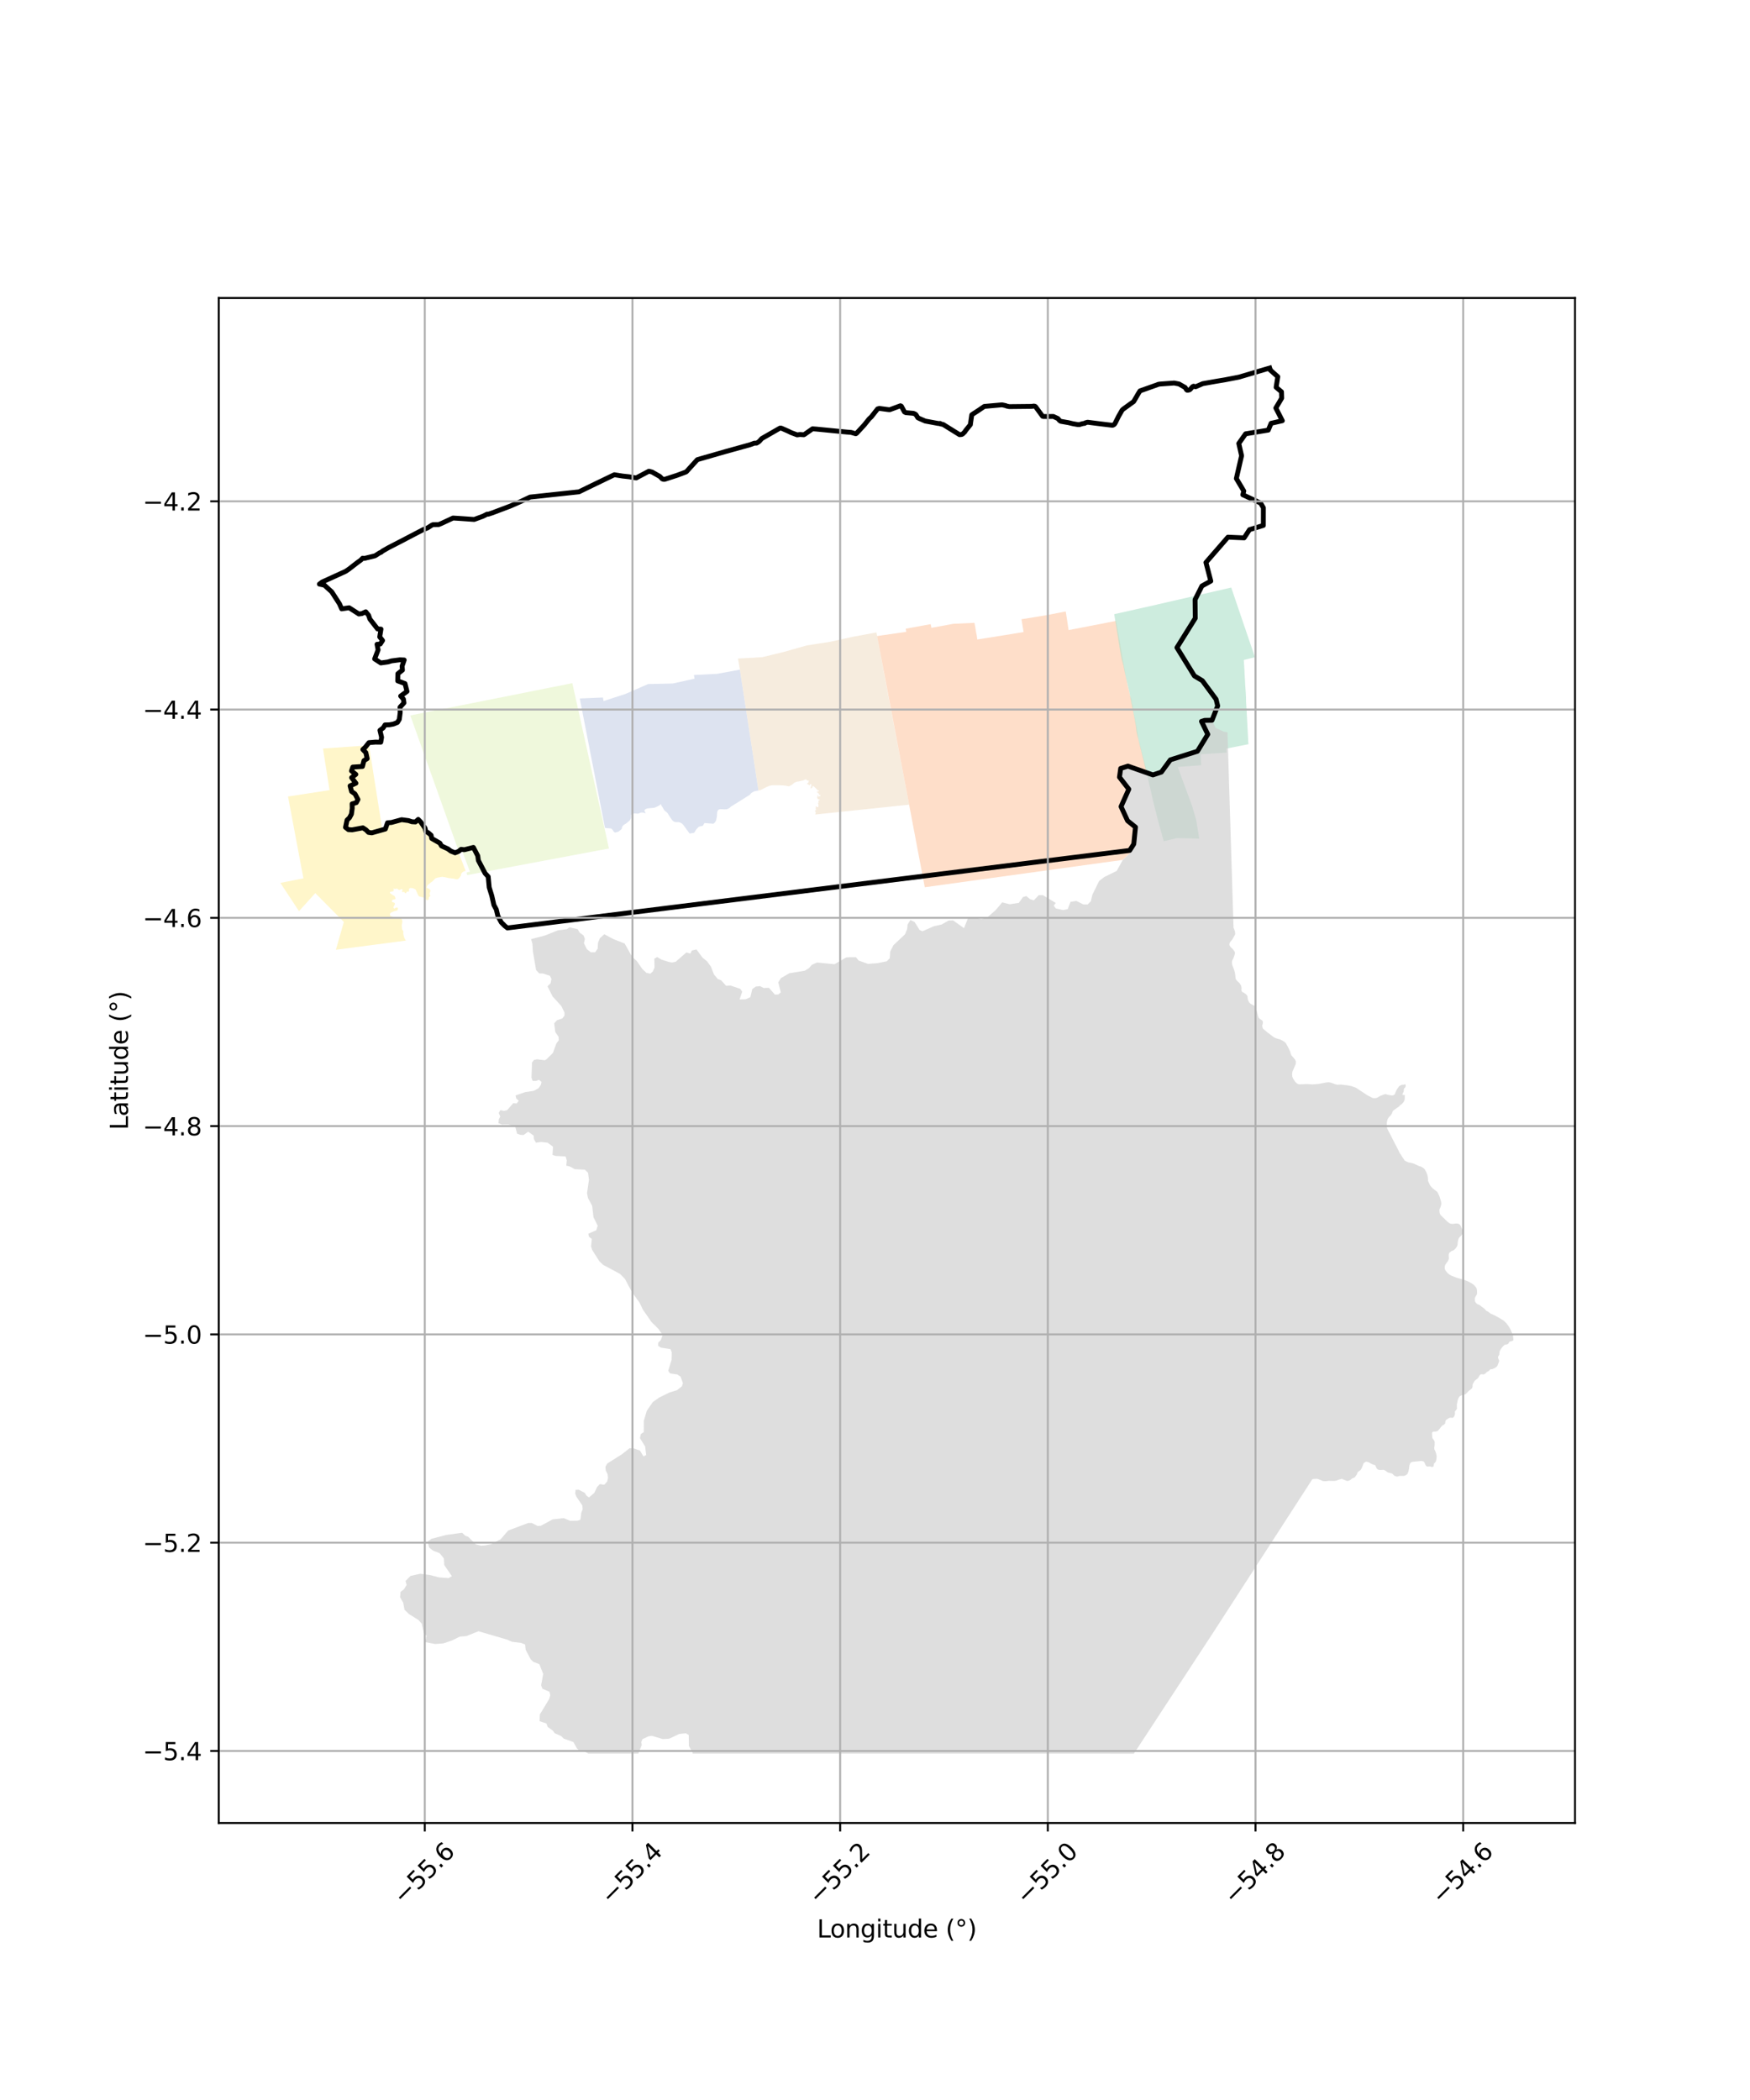<?xml version="1.0" encoding="utf-8" standalone="no"?>
<!DOCTYPE svg PUBLIC "-//W3C//DTD SVG 1.1//EN"
  "http://www.w3.org/Graphics/SVG/1.1/DTD/svg11.dtd">
<svg xmlns:xlink="http://www.w3.org/1999/xlink" width="720pt" height="864pt" viewBox="0 0 720 864" xmlns="http://www.w3.org/2000/svg" version="1.1">
 <defs>
  <style type="text/css">*{stroke-linejoin: round; stroke-linecap: butt}</style>
 </defs>
 <g id="figure_1">
  <g id="patch_1">
   <path d="M 0 864 
L 720 864 
L 720 0 
L 0 0 
z
" style="fill: #ffffff"/>
  </g>
  <g id="axes_1">
   <g id="patch_2">
    <path d="M 90 750.027 
L 648 750.027 
L 648 122.613 
L 90 122.613 
z
" style="fill: #ffffff"/>
   </g>
   <g id="PatchCollection_1">
    <path d="M 132.875 307.97 
L 151.801 306.643 
L 157.279 341.208 
L 158.581 340.945 
L 159.057 339.705 
L 159.484 338.349 
L 161.071 338.242 
L 162.267 337.9 
L 163.962 337.444 
L 165.265 337.103 
L 166.804 337.269 
L 168.082 337.47 
L 169.502 337.946 
L 170.958 338.033 
L 172.097 337.022 
L 173.091 338.038 
L 173.881 339.099 
L 174.872 340.581 
L 175.203 341.942 
L 176.279 342.571 
L 177.354 343.509 
L 177.613 344.831 
L 178.691 345.458 
L 179.837 346.127 
L 180.95 346.754 
L 181.634 347.923 
L 182.901 348.552 
L 184.25 349.144 
L 185.468 350.045 
L 187.195 350.755 
L 188.473 350.223 
L 191.605 358.377 
L 191.32 358.379 
L 190.787 358.516 
L 190.248 358.897 
L 189.673 359.604 
L 189.718 360.131 
L 189.03 361.138 
L 188.476 361.661 
L 187.937 361.781 
L 187.766 361.704 
L 187.415 361.695 
L 186.535 361.489 
L 184.435 361.237 
L 182.878 360.864 
L 182.533 360.86 
L 181.987 360.735 
L 180.051 361.078 
L 179.12 361.382 
L 177.893 362.655 
L 177.308 363.036 
L 175.919 364.184 
L 175.505 365.097 
L 175.663 365.307 
L 176.415 365.624 
L 177.052 366.258 
L 177.103 366.532 
L 176.852 367.274 
L 176.749 367.582 
L 176.749 367.912 
L 176.936 368.229 
L 177.018 368.542 
L 176.979 368.756 
L 176.394 369.202 
L 176.428 369.909 
L 176.346 370.127 
L 176.056 370.221 
L 175.843 370.38 
L 175.274 370.136 
L 174.391 369.296 
L 172.515 368.846 
L 172.054 368.362 
L 171.029 366.035 
L 170.634 365.765 
L 169.854 365.435 
L 168.837 365.35 
L 168.37 365.598 
L 168.178 365.963 
L 168.341 366.395 
L 168.234 366.682 
L 168.084 366.824 
L 167.588 366.811 
L 167.311 366.926 
L 167.055 367.488 
L 166.837 367.522 
L 166.623 367.398 
L 166.294 366.969 
L 165.888 367.008 
L 165.791 367.089 
L 165.68 367.094 
L 165.422 366.811 
L 165.414 366.626 
L 165.619 366.202 
L 165.58 365.954 
L 165.487 365.821 
L 165.016 365.855 
L 164.932 365.954 
L 164.526 366.082 
L 164.436 366.159 
L 164.231 366.164 
L 163.97 366.074 
L 163.501 365.658 
L 163.04 365.615 
L 162.574 365.74 
L 162.189 365.68 
L 161.984 365.414 
L 161.975 366.481 
L 161.718 366.729 
L 160.817 366.845 
L 160.437 367.111 
L 160.395 367.393 
L 161.557 368.238 
L 162.244 368.546 
L 162.547 369.107 
L 162.732 369.634 
L 162.671 369.892 
L 161.381 370.277 
L 161.249 370.586 
L 161.27 371.01 
L 161.522 371.203 
L 161.843 371.271 
L 162.419 371.524 
L 162.466 372.047 
L 162.112 372.702 
L 161.881 373.289 
L 161.886 373.435 
L 162.168 373.765 
L 162.339 373.808 
L 162.547 373.619 
L 162.94 373.418 
L 163.372 373.328 
L 163.773 373.73 
L 163.607 374.3 
L 163.351 374.617 
L 162.27 374.874 
L 160.996 375.389 
L 160.45 375.903 
L 160.45 376.323 
L 160.527 376.687 
L 160.624 376.833 
L 160.882 376.999 
L 162.094 377.338 
L 164.039 377.295 
L 165.179 378.015 
L 165.432 378.435 
L 165.435 378.602 
L 165.517 378.705 
L 165.517 379.378 
L 165.354 380.376 
L 165.269 380.582 
L 165.435 382.347 
L 165.944 383.152 
L 165.914 384.151 
L 166.123 385.145 
L 166.376 385.907 
L 166.674 386.503 
L 167.013 386.985 
L 138.186 390.764 
L 141.469 379.329 
L 129.734 367.46 
L 123.015 374.87 
L 115.364 363.261 
L 124.834 361.374 
L 118.495 327.707 
L 135.583 325.081 
L 132.875 307.97 
" clip-path="url(#pc89e831ecd)" style="fill: #fff2ae; fill-opacity: 0.65"/>
    <path d="M 285.494 277.721 
L 294.996 277.242 
L 304.422 275.516 
L 312.058 325.256 
L 310.926 325.428 
L 310.17 325.638 
L 309.295 326.144 
L 308.871 326.525 
L 308.513 326.997 
L 308.286 327.134 
L 300.639 331.928 
L 300.326 332.28 
L 299.601 332.725 
L 299.019 332.956 
L 297.991 332.995 
L 296.478 332.905 
L 295.841 333.016 
L 295.452 333.269 
L 295.136 333.89 
L 294.974 335.159 
L 294.956 335.904 
L 294.819 336.573 
L 294.624 337.524 
L 294.145 338.385 
L 293.509 338.912 
L 289.831 338.621 
L 289.317 339.538 
L 289.086 339.76 
L 288.843 339.855 
L 288.057 339.97 
L 287.352 340.283 
L 286.382 341.354 
L 285.637 342.605 
L 283.733 342.957 
L 280.965 339.173 
L 280.337 338.681 
L 279.594 338.334 
L 278.975 338.226 
L 278.337 338.274 
L 277.586 338.162 
L 277.073 337.935 
L 276.488 337.352 
L 275.974 336.603 
L 275.492 335.891 
L 274.723 334.64 
L 274.438 334.297 
L 273.411 333.501 
L 273.236 333.261 
L 272.664 332.267 
L 272.177 331.538 
L 271.848 330.78 
L 271.484 331.23 
L 270.66 331.701 
L 269.613 332.198 
L 269.097 332.352 
L 266.289 332.626 
L 265.64 332.875 
L 265.081 333.364 
L 265.635 334.606 
L 264.512 334.306 
L 263.772 334.289 
L 262.71 334.709 
L 262.41 334.769 
L 261.163 334.683 
L 260.423 334.76 
L 260.112 334.889 
L 259.641 335.287 
L 259.641 336.268 
L 259.535 336.885 
L 259.074 337.55 
L 257.719 338.728 
L 256.634 339.383 
L 255.959 340.154 
L 255.844 340.874 
L 255.54 341.299 
L 254.4 342.194 
L 253.05 342.541 
L 252.463 342.155 
L 252.405 341.98 
L 251.965 341.32 
L 251.451 340.866 
L 250.195 340.746 
L 249.43 340.724 
L 248.889 340.546 
L 243.712 313.96 
L 238.538 287.373 
L 248.083 286.966 
L 248.317 288.438 
L 257.318 285.513 
L 266.637 281.444 
L 276.761 281.215 
L 283.628 279.702 
L 285.758 279.229 
L 285.494 277.721 
" clip-path="url(#pc89e831ecd)" style="fill: #cbd5e8; fill-opacity: 0.65"/>
    <path d="M 312.058 325.256 
L 304.422 275.516 
L 303.623 270.949 
L 313.639 270.372 
L 322.404 268.242 
L 331.982 265.533 
L 341.446 264.077 
L 350.832 262.002 
L 360.602 260.196 
L 361.443 264.723 
L 364.576 281.595 
L 374.024 331.071 
L 335.388 335.121 
L 335.48 334.845 
L 335.606 334.485 
L 335.577 334.108 
L 335.346 333.842 
L 335.302 333.601 
L 335.362 333.448 
L 335.566 333.383 
L 335.791 333.342 
L 335.707 333.113 
L 335.608 332.789 
L 335.654 332.528 
L 335.506 332.447 
L 335.808 332.223 
L 335.624 332.194 
L 335.497 332.102 
L 335.589 331.927 
L 335.747 331.756 
L 335.94 331.851 
L 336.171 332.016 
L 336.471 332.093 
L 336.667 332.052 
L 336.701 331.867 
L 336.689 331.623 
L 336.74 331.397 
L 336.722 331.107 
L 336.652 330.611 
L 336.496 330.484 
L 336.524 330.353 
L 336.798 330.222 
L 336.829 330.065 
L 336.673 329.828 
L 336.813 329.282 
L 337.026 329.276 
L 337.273 329.124 
L 337.267 328.956 
L 337.008 328.951 
L 336.771 328.876 
L 336.448 328.68 
L 336.269 328.344 
L 336.19 328.063 
L 336.308 327.851 
L 336.463 327.618 
L 336.293 327.561 
L 336.169 327.422 
L 336.373 327.262 
L 336.609 327.296 
L 336.736 327.449 
L 336.729 327.902 
L 336.844 327.82 
L 336.927 327.649 
L 337.18 327.559 
L 337.451 327.564 
L 337.554 327.36 
L 337.513 327.111 
L 337.242 327.007 
L 336.977 326.979 
L 336.861 326.788 
L 336.849 326.562 
L 336.762 326.353 
L 336.52 326.359 
L 336.601 326.174 
L 336.03 325.955 
L 336.144 325.74 
L 336.403 325.623 
L 336.582 325.652 
L 336.818 325.465 
L 336.915 325.268 
L 336.8 325.146 
L 336.512 325.223 
L 336.512 325.223 
L 335.587 324.25 
L 335.235 323.944 
L 334.929 323.631 
L 334.681 323.475 
L 334.381 323.412 
L 334.249 323.529 
L 334.319 323.853 
L 334.198 324.039 
L 333.916 324.15 
L 333.669 324.406 
L 333.45 324.435 
L 333.513 324.151 
L 333.73 323.414 
L 333.867 322.92 
L 333.812 322.694 
L 333.705 322.637 
L 333.495 322.718 
L 333.304 322.655 
L 333.192 322.829 
L 333.061 323.154 
L 332.934 323.126 
L 332.385 322.564 
L 332.094 322.725 
L 332.013 322.62 
L 332.071 322.391 
L 332.162 322.234 
L 332.43 322.121 
L 332.588 322.001 
L 332.762 321.322 
L 332.698 321.111 
L 332.428 321.178 
L 332.183 321.228 
L 332.018 321.028 
L 331.934 320.872 
L 331.715 320.701 
L 331.143 320.733 
L 330.847 320.902 
L 330.55 321.071 
L 329.163 321.403 
L 328.406 321.546 
L 327.909 321.58 
L 326.839 322.007 
L 325.852 322.869 
L 325.269 323.175 
L 324.815 323.438 
L 324.436 323.514 
L 323.712 323.331 
L 322.609 323.182 
L 320.857 323.077 
L 317.742 323.084 
L 316.618 323.283 
L 315.495 323.743 
L 313.358 324.841 
L 312.876 325.069 
L 312.058 325.256 
" clip-path="url(#pc89e831ecd)" style="fill: #f1e2cc; fill-opacity: 0.65"/>
    <path d="M 438.475 251.574 
L 438.714 253.067 
L 438.956 254.606 
L 439.185 256.139 
L 439.301 256.912 
L 439.416 257.685 
L 439.649 259.237 
L 449.611 257.321 
L 449.776 257.286 
L 449.893 257.262 
L 451.997 256.868 
L 459.222 255.428 
L 459.429 256.64 
L 459.689 258.171 
L 459.964 259.792 
L 460.246 261.402 
L 460.516 262.938 
L 460.84 264.791 
L 461.101 266.375 
L 461.377 267.978 
L 461.631 269.459 
L 461.901 270.978 
L 462.181 272.529 
L 462.459 274.063 
L 462.73 275.571 
L 463.003 277.06 
L 463.268 278.527 
L 463.606 280.11 
L 463.877 281.662 
L 464.269 283.196 
L 464.656 284.8 
L 464.963 286.243 
L 465.553 287.859 
L 465.63 289.049 
L 466.068 290.412 
L 466.192 291.98 
L 466.472 293.499 
L 466.82 295.112 
L 467.197 296.966 
L 467.41 298.022 
L 467.68 299.512 
L 467.937 301.062 
L 468.158 302.418 
L 468.385 303.847 
L 468.765 305.438 
L 469.139 306.868 
L 469.469 308.154 
L 469.856 309.709 
L 470.232 311.17 
L 470.657 312.831 
L 471.044 314.279 
L 471.533 316.116 
L 471.809 317.522 
L 465.628 316.492 
L 464.098 315.228 
L 462.352 315.32 
L 461.106 316.187 
L 460.323 318.413 
L 460.607 319.77 
L 462.056 321.228 
L 464.453 324.721 
L 464.251 326.077 
L 461.249 330.621 
L 461.249 331.88 
L 463.552 334.89 
L 463.93 337.7 
L 466.327 338.868 
L 467.194 340.324 
L 467.183 342.94 
L 466.601 344.875 
L 466.608 347.297 
L 465.235 350.78 
L 461.796 353.812 
L 458.566 354.262 
L 453.893 354.888 
L 380.477 365.039 
L 374.033 331.045 
L 360.864 261.69 
L 372.868 259.952 
L 372.634 258.672 
L 382.912 256.797 
L 383.216 258.304 
L 389.394 257.188 
L 391.006 256.879 
L 392.092 256.657 
L 400.922 256.253 
L 401.255 258.062 
L 401.526 259.787 
L 401.872 261.508 
L 402.082 263.1 
L 411.692 261.581 
L 411.782 261.572 
L 421.141 260.039 
L 420.92 258.713 
L 420.702 257.408 
L 420.485 256.087 
L 420.269 254.773 
L 429.847 253.223 
L 429.945 253.207 
L 438.475 251.574 
" clip-path="url(#pc89e831ecd)" style="fill: #fdcdac; fill-opacity: 0.65"/>
    <path d="M 462.203 273.77 
L 461.431 270.961 
L 461.031 268.758 
L 460.759 267.147 
L 460.613 266.207 
L 460.468 265.266 
L 460.196 263.663 
L 459.951 262.059 
L 459.642 260.223 
L 459.398 258.683 
L 459.141 257.055 
L 458.873 255.44 
L 458.614 253.927 
L 458.517 253.307 
L 458.42 252.687 
L 466.957 250.781 
L 467.089 250.739 
L 476.059 248.738 
L 476.2 248.684 
L 506.573 241.736 
L 510.816 254.243 
L 511.312 255.708 
L 511.805 257.168 
L 512.321 258.628 
L 512.814 260.111 
L 513.319 261.579 
L 515.681 268.505 
L 516.319 270.399 
L 511.746 271.523 
L 511.834 273.186 
L 511.885 273.958 
L 512.016 275.957 
L 512.076 277.47 
L 512.179 279.014 
L 512.254 280.547 
L 512.361 282.435 
L 512.462 283.868 
L 512.561 285.4 
L 512.639 286.861 
L 512.664 288.675 
L 512.758 290.269 
L 512.868 291.875 
L 512.955 293.481 
L 513.014 294.638 
L 513.038 295.047 
L 513.116 296.652 
L 513.21 298.258 
L 513.275 299.677 
L 513.305 300.205 
L 513.326 300.474 
L 513.379 301.457 
L 513.462 303.023 
L 513.534 304.629 
L 513.64 306.215 
L 513.479 306.222 
L 504.549 308.005 
L 504.628 309.643 
L 494.007 310.334 
L 494.032 310.934 
L 494.197 314.832 
L 484.584 315.548 
L 486.337 320.425 
L 488.505 326.239 
L 490.487 331.672 
L 492.15 337.389 
L 493.106 343.183 
L 493.402 345.047 
L 484.266 344.826 
L 483.725 344.952 
L 478.795 346.102 
L 478.236 344.185 
L 477.922 342.922 
L 477.508 341.466 
L 477.074 339.945 
L 476.695 338.563 
L 476.27 336.933 
L 475.931 335.546 
L 475.521 333.961 
L 475.182 332.703 
L 474.777 331.063 
L 474.432 329.641 
L 474.087 328.139 
L 473.756 326.613 
L 473.411 325.131 
L 473.08 323.704 
L 472.715 322.183 
L 472.375 320.682 
L 471.979 319.051 
L 471.668 317.569 
L 471.284 316.098 
L 470.905 314.642 
L 470.574 313.165 
L 470.145 311.58 
L 469.79 310.118 
L 469.354 308.3 
L 469.015 306.987 
L 468.649 305.436 
L 468.354 304.112 
L 467.975 302.696 
L 467.625 301.189 
L 467.326 298.703 
L 467.012 296.891 
L 466.62 294.758 
L 466.128 292.32 
L 465.681 290.175 
L 465.193 287.721 
L 464.751 285.161 
L 464.233 282.99 
L 463.624 280.419 
L 463.142 278.283 
L 462.62 275.978 
L 462.203 273.77 
" clip-path="url(#pc89e831ecd)" style="fill: #b3e2cd; fill-opacity: 0.65"/>
    <path d="M 245.273 350.085 
L 236.914 351.654 
L 220.035 354.82 
L 205.161 357.61 
L 192.233 360.034 
L 191.917 359.148 
L 192.037 359.02 
L 192.575 358.761 
L 193.08 358.693 
L 193.388 358.727 
L 190.23 350.387 
L 188.979 350.909 
L 185.271 340.51 
L 178.503 321.529 
L 174.166 309.363 
L 170.393 298.781 
L 169.086 295.116 
L 168.862 294.488 
L 168.825 294.383 
L 168.803 294.343 
L 168.87 294.342 
L 234.662 281.24 
L 235.475 281.078 
L 235.545 281.391 
L 235.566 281.486 
L 235.566 281.486 
L 237.498 290.202 
L 238.156 293.172 
L 244.005 319.557 
L 245.582 326.674 
L 245.68 327.117 
L 246.744 331.916 
L 250.552 349.094 
L 245.273 350.085 
" clip-path="url(#pc89e831ecd)" style="fill: #e6f5c9; fill-opacity: 0.65"/>
    <path d="M 498.691 296.344 
L 500.127 299.448 
L 503.39 301.007 
L 505.023 301.277 
L 507.51 381.661 
L 507.806 382.353 
L 507.811 382.363 
L 508.106 383.28 
L 508.214 384.201 
L 508.09 384.617 
L 507.381 385.872 
L 507.223 386.151 
L 507.026 386.502 
L 506.061 387.672 
L 505.847 388.194 
L 505.83 388.773 
L 505.882 388.995 
L 506.09 389.304 
L 506.333 389.664 
L 506.436 389.809 
L 507.231 390.508 
L 507.487 390.859 
L 507.911 391.446 
L 507.974 391.609 
L 508.051 391.802 
L 508.106 392.175 
L 507.901 393.032 
L 507.326 394.514 
L 506.965 395.217 
L 506.863 395.632 
L 506.851 395.868 
L 506.838 396.095 
L 506.928 396.691 
L 507.013 397.076 
L 507.71 398.91 
L 507.748 399.043 
L 507.811 399.261 
L 507.911 399.591 
L 508.03 399.99 
L 508.116 400.453 
L 508.277 401.618 
L 508.295 402.094 
L 508.385 402.599 
L 508.449 402.775 
L 508.82 403.409 
L 509.402 403.953 
L 509.581 404.116 
L 509.966 404.48 
L 510.543 405.371 
L 510.683 405.693 
L 510.807 406.477 
L 510.764 407.064 
L 510.825 407.753 
L 511.097 408.113 
L 511.819 408.482 
L 512.593 409.026 
L 512.849 409.309 
L 513.071 409.549 
L 513.263 409.922 
L 513.307 410.329 
L 513.392 411.305 
L 513.626 411.777 
L 513.969 412.458 
L 514.572 413.015 
L 516.28 413.936 
L 516.575 414.275 
L 516.698 414.413 
L 516.705 414.42 
L 516.857 414.849 
L 517.143 416.147 
L 517.539 417.784 
L 517.792 418.619 
L 517.887 418.722 
L 518.092 418.954 
L 518.348 419.232 
L 519.368 419.887 
L 519.518 420.235 
L 519.604 420.659 
L 519.578 420.843 
L 519.526 421.207 
L 519.51 421.323 
L 519.344 421.708 
L 519.36 422.501 
L 519.66 423.264 
L 521.402 424.716 
L 523.312 426.156 
L 523.526 426.319 
L 523.97 426.653 
L 524.119 426.769 
L 524.996 427.171 
L 526.524 427.604 
L 527.533 428.075 
L 528.392 428.602 
L 528.977 429.121 
L 529.096 429.327 
L 529.288 429.661 
L 529.546 430.106 
L 529.823 430.599 
L 529.917 430.758 
L 530.597 432.206 
L 530.819 432.677 
L 530.861 432.874 
L 530.943 433.238 
L 531.272 434.138 
L 532.745 435.839 
L 533.138 436.615 
L 533.185 436.645 
L 533.138 437.146 
L 533.138 437.712 
L 531.788 440.779 
L 531.691 441.105 
L 531.601 441.953 
L 531.635 442.386 
L 531.665 442.802 
L 531.793 443.256 
L 532.1 443.903 
L 532.882 445.085 
L 533.633 445.762 
L 534.266 446.105 
L 534.74 446.131 
L 535.253 446.109 
L 535.638 446.092 
L 536.342 446.058 
L 537.496 446.002 
L 539.999 446.161 
L 542.315 445.998 
L 545.011 445.48 
L 545.258 445.433 
L 545.28 445.429 
L 546.062 445.321 
L 546.699 445.278 
L 547.463 445.415 
L 549.732 446.208 
L 550.314 446.281 
L 551.719 446.216 
L 554.427 446.551 
L 554.889 446.636 
L 555.603 446.769 
L 556.017 446.851 
L 557.922 447.541 
L 558.037 447.618 
L 558.383 447.849 
L 558.888 448.183 
L 562.532 450.613 
L 564.638 451.688 
L 565.117 451.791 
L 565.391 451.804 
L 565.539 451.808 
L 566.203 451.765 
L 566.488 451.688 
L 567.676 450.977 
L 569.431 450.283 
L 570.094 450.158 
L 571.154 450.458 
L 572.376 450.681 
L 573.072 450.69 
L 573.734 450.321 
L 573.944 449.961 
L 574.542 448.517 
L 575.409 447.206 
L 575.789 446.786 
L 576.695 446.337 
L 577.259 446.277 
L 577.704 446.234 
L 578.289 446.109 
L 578.323 446.876 
L 578.245 447.189 
L 578.097 447.455 
L 577.849 447.635 
L 577.678 447.896 
L 577.591 448.187 
L 577.541 448.963 
L 577.396 449.383 
L 577.199 449.717 
L 577.016 450.244 
L 577.04 450.454 
L 577.186 450.54 
L 577.63 450.48 
L 577.896 450.535 
L 577.981 450.698 
L 577.938 451.949 
L 577.883 452.613 
L 577.396 453.526 
L 576.737 454.263 
L 575.994 454.773 
L 575.597 455.236 
L 573.393 456.787 
L 573.064 457.104 
L 572.85 457.627 
L 572.624 458.248 
L 572.252 458.796 
L 571.436 459.649 
L 570.996 460.257 
L 570.751 460.994 
L 570.582 461.761 
L 570.577 463.454 
L 570.619 463.779 
L 570.735 464.315 
L 571.025 464.919 
L 571.905 466.547 
L 573.892 470.485 
L 575.054 472.678 
L 575.989 474.619 
L 576.268 474.889 
L 577.058 476.226 
L 577.614 476.98 
L 577.844 477.421 
L 578.066 477.52 
L 578.843 477.996 
L 579.523 478.253 
L 580.271 478.381 
L 581.082 478.565 
L 581.788 478.793 
L 582.578 479.165 
L 583.757 479.714 
L 584.658 479.992 
L 585.466 480.451 
L 586.17 481.072 
L 586.731 482.066 
L 587.251 483.377 
L 587.456 484.401 
L 587.551 485.901 
L 587.983 486.865 
L 588.402 487.73 
L 588.794 488.223 
L 589.35 488.836 
L 590.114 489.427 
L 591.19 490.275 
L 591.584 490.807 
L 592.173 492.058 
L 592.857 494.192 
L 592.976 494.813 
L 592.989 495.447 
L 592.691 496.561 
L 592.241 497.563 
L 592.225 498.48 
L 592.37 499.29 
L 592.66 499.834 
L 593.379 500.554 
L 595.352 502.495 
L 596.33 503.27 
L 596.907 503.485 
L 597.51 503.54 
L 597.954 503.523 
L 598.715 503.42 
L 599.402 503.378 
L 600.03 503.476 
L 600.569 503.836 
L 600.897 504.243 
L 601.376 505.259 
L 601.816 506.274 
L 602.021 506.69 
L 602.03 506.93 
L 601.924 507.302 
L 601.709 507.662 
L 601.141 508.408 
L 600.556 508.969 
L 600.23 509.41 
L 599.971 510.032 
L 599.766 511.017 
L 599.68 512.067 
L 599.402 512.894 
L 598.958 513.532 
L 598.415 514.132 
L 597.869 514.471 
L 597.104 514.783 
L 596.28 515.46 
L 596.164 515.722 
L 596.083 516.047 
L 596.035 516.394 
L 596.122 517.77 
L 596.04 518.113 
L 595.732 518.819 
L 594.604 520.405 
L 594.425 521.12 
L 594.396 521.703 
L 594.489 522.247 
L 594.72 522.718 
L 595.608 523.798 
L 596.365 524.424 
L 597.527 525.028 
L 599.684 525.799 
L 602.183 526.506 
L 604.059 527.234 
L 605.247 527.873 
L 605.905 528.276 
L 606.541 528.786 
L 607.263 529.664 
L 607.528 530.139 
L 607.669 530.881 
L 607.713 531.926 
L 607.618 532.517 
L 607.31 533.113 
L 606.986 533.614 
L 606.775 534.218 
L 606.775 534.878 
L 606.888 535.41 
L 607.17 535.971 
L 607.827 536.575 
L 608.195 536.695 
L 608.562 536.849 
L 608.886 537.033 
L 609.613 537.607 
L 609.958 537.869 
L 610.425 538.186 
L 610.93 538.657 
L 611.552 539.334 
L 612.053 539.527 
L 613.262 540.444 
L 614.595 541.031 
L 616.898 542.256 
L 618.764 543.426 
L 619.786 544.42 
L 620.695 545.662 
L 621.447 546.935 
L 621.909 548.002 
L 622.439 549.18 
L 622.635 550.89 
L 622.636 551.488 
L 622.631 551.49 
L 622.312 551.638 
L 622.032 551.732 
L 621.618 551.883 
L 621.13 552.014 
L 620.917 552.111 
L 620.713 552.732 
L 620.068 553.118 
L 619.845 553.178 
L 619.299 553.186 
L 618.832 553.486 
L 618.614 553.701 
L 618.226 554.086 
L 617.723 554.712 
L 617.128 555.65 
L 616.893 556.528 
L 616.838 557.347 
L 616.29 558.336 
L 616.461 559.056 
L 616.764 559.639 
L 616.795 560.05 
L 616.226 561.55 
L 616.108 561.854 
L 615.778 562.304 
L 614.975 562.865 
L 613.987 563.294 
L 613.428 563.332 
L 613.031 563.482 
L 612.532 564.065 
L 612.284 564.193 
L 612.25 564.275 
L 611.937 564.326 
L 610.993 565.201 
L 610.364 565.488 
L 609.618 565.402 
L 609.194 565.466 
L 608.677 565.967 
L 608.1 567.008 
L 607.832 567.21 
L 606.999 567.844 
L 606.567 568.281 
L 605.871 569.622 
L 605.858 569.828 
L 605.829 570.595 
L 605.674 571.1 
L 605.478 571.323 
L 604.183 572.356 
L 603.431 573.204 
L 602.888 573.628 
L 602.269 573.851 
L 601.487 574.014 
L 600.757 574.344 
L 600.649 574.472 
L 600.525 574.502 
L 600.377 574.729 
L 600.064 575.192 
L 599.8 575.895 
L 599.384 577.883 
L 599.432 579.541 
L 599.266 579.871 
L 598.599 580.749 
L 598.607 581.469 
L 598.612 581.743 
L 598.548 582.116 
L 598.219 582.9 
L 597.646 583.363 
L 596.881 583.269 
L 596.228 583.384 
L 595.377 583.933 
L 594.976 584.194 
L 594.81 584.498 
L 594.694 584.7 
L 594.588 585.651 
L 594.114 586.118 
L 593.31 586.572 
L 591.601 588.689 
L 590.952 588.92 
L 590.773 588.98 
L 589.64 589.049 
L 589.29 589.241 
L 589.171 589.606 
L 589.251 591.217 
L 589.371 591.774 
L 590.131 592.802 
L 590.289 593.427 
L 590.233 594.696 
L 590.085 595.703 
L 590.131 596.148 
L 590.149 596.324 
L 590.409 596.77 
L 590.836 597.965 
L 591.084 599.135 
L 591.058 599.512 
L 591.007 600.253 
L 590.794 601.131 
L 590.494 601.68 
L 590.041 602.052 
L 589.79 603.321 
L 589.409 603.539 
L 589.371 603.539 
L 588.858 603.513 
L 588.538 603.342 
L 587.235 603.359 
L 586.816 603.166 
L 586.602 602.939 
L 586.307 602.357 
L 586.146 601.864 
L 585.73 601.286 
L 584.779 601.08 
L 581.151 601.435 
L 580.574 601.641 
L 580.292 601.949 
L 580.155 602.104 
L 579.86 602.986 
L 579.699 604.276 
L 579.467 605.429 
L 579.058 606.38 
L 578.753 606.68 
L 578.31 606.984 
L 577.733 607.228 
L 575.733 607.25 
L 575.122 607.408 
L 574.824 607.545 
L 573.631 607.151 
L 573.119 606.568 
L 572.708 606.243 
L 571.043 605.823 
L 570.479 605.467 
L 570.205 605.184 
L 569.296 604.717 
L 567.928 604.816 
L 567.12 604.705 
L 567.03 604.644 
L 566.595 604.362 
L 566.33 604.023 
L 565.797 602.802 
L 564.975 602.592 
L 563.937 602.112 
L 563.27 601.688 
L 562.527 601.44 
L 561.929 601.371 
L 561.136 601.932 
L 560.956 602.224 
L 560.251 604.045 
L 559.951 604.563 
L 559.592 604.97 
L 558.78 605.51 
L 558.469 605.986 
L 558.259 606.598 
L 557.444 607.751 
L 557.141 607.948 
L 556.235 608.329 
L 555.65 608.852 
L 555.265 609.075 
L 554.731 609.263 
L 554.185 609.298 
L 552.543 608.664 
L 552.098 608.402 
L 550.651 608.831 
L 549.906 609.156 
L 549.018 609.289 
L 548.655 609.285 
L 547.954 609.293 
L 546.737 609.251 
L 545.537 609.413 
L 544.336 609.371 
L 542.763 608.698 
L 541.948 608.415 
L 540.586 608.462 
L 539.905 608.629 
L 499.165 671.649 
L 466.516 721.508 
L 285.006 721.502 
L 284.897 720.982 
L 283.436 718.336 
L 283.365 713.828 
L 282.178 713.125 
L 279.507 713.388 
L 275.283 715.357 
L 272.696 715.504 
L 268.211 714.169 
L 266.823 714.359 
L 264.34 715.517 
L 263.842 716.719 
L 264.034 717.964 
L 262.621 721.502 
L 242.115 721.502 
L 239.705 720.256 
L 238.351 720.329 
L 237.308 719.277 
L 235.932 716.747 
L 231.908 715.296 
L 230.909 714.282 
L 228.24 713.107 
L 227.516 712.095 
L 225.321 710.495 
L 224.811 709.094 
L 221.998 708.152 
L 222.117 705.354 
L 225.938 699.033 
L 226.4 697.441 
L 226.057 696.041 
L 223.161 694.788 
L 222.627 693.387 
L 223.492 688.728 
L 221.914 684.681 
L 219.447 683.739 
L 218.331 682.686 
L 216.266 678.743 
L 216.041 676.582 
L 214.344 675.94 
L 210.606 675.464 
L 208.777 674.63 
L 196.863 671.14 
L 191.902 673.129 
L 189.172 673.348 
L 185.98 674.932 
L 182.36 676.156 
L 178.967 676.381 
L 174.967 675.614 
L 175.525 672.984 
L 174.399 671.876 
L 173.519 668.044 
L 172.13 666.477 
L 168.238 664.057 
L 166.41 662.275 
L 165.899 659.411 
L 164.594 657.138 
L 164.796 654.949 
L 166.209 653.867 
L 167.299 652.108 
L 166.863 650.459 
L 168.915 648.375 
L 172.914 647.489 
L 176.783 647.989 
L 180.556 648.977 
L 184.58 649.282 
L 185.921 648.491 
L 182.787 643.926 
L 182.609 641.133 
L 180.853 639.009 
L 178.136 637.964 
L 176.534 636.667 
L 175.927 634.265 
L 177.59 633.085 
L 183.631 631.524 
L 190.098 630.616 
L 191.415 631.843 
L 192.626 632.271 
L 195.747 635.402 
L 197.955 635.941 
L 199.711 635.804 
L 202.025 635.346 
L 205.966 633.318 
L 209.098 629.693 
L 217.31 626.602 
L 218.759 626.576 
L 221.178 627.828 
L 222.496 627.754 
L 227.374 625.128 
L 231.897 624.6 
L 234.566 625.696 
L 237.544 625.668 
L 238.779 625.283 
L 239.17 622.332 
L 239.716 621.011 
L 239.611 619.418 
L 237.106 615.719 
L 236.654 614.473 
L 236.809 612.959 
L 238.127 612.924 
L 240.595 614.214 
L 241.248 615.305 
L 242.327 616.085 
L 244.536 614.19 
L 245.698 611.745 
L 246.79 610.621 
L 248.571 610.861 
L 249.803 609.582 
L 250.16 608.068 
L 250.005 606.552 
L 249.234 605.035 
L 249.091 603.479 
L 249.863 602.122 
L 255.869 598.334 
L 259.049 595.819 
L 260.711 595.903 
L 263.298 596.805 
L 264.756 599.218 
L 265.873 598.601 
L 265.423 595.102 
L 263.273 591.675 
L 263.702 589.967 
L 264.864 589.193 
L 264.875 584.608 
L 266.086 580.493 
L 268.578 576.849 
L 271.213 574.992 
L 275.462 572.908 
L 278.489 571.986 
L 280.576 570.36 
L 280.969 569.04 
L 280.006 566.396 
L 278.666 565.497 
L 275.689 565.06 
L 274.916 563.969 
L 276.316 559.467 
L 276.376 556.358 
L 275.878 555.075 
L 271.854 554.439 
L 270.773 553.698 
L 270.822 552.454 
L 271.901 551.293 
L 272.649 549.234 
L 270.809 546.644 
L 268.034 543.922 
L 264.484 538.775 
L 263.143 535.961 
L 259.974 531.591 
L 257.103 526.155 
L 255.085 524.113 
L 248.167 520.408 
L 246.623 518.95 
L 243.657 514.289 
L 243.181 512.833 
L 243.478 509.734 
L 242.327 508.858 
L 242.044 507.598 
L 245.318 506.155 
L 245.911 504.317 
L 244.19 500.822 
L 243.621 496.073 
L 241.9 492.869 
L 241.521 490.931 
L 242.316 485.41 
L 241.936 482.503 
L 240.595 481.238 
L 236.452 481.03 
L 234.529 479.957 
L 232.987 479.564 
L 233.189 477.433 
L 232.715 475.785 
L 228.574 475.576 
L 227.327 475.184 
L 227.528 471.794 
L 225.321 470.138 
L 222.615 469.838 
L 220.503 470.122 
L 219.636 468.568 
L 219.555 467.212 
L 217.311 465.621 
L 215.387 466.99 
L 214.118 466.907 
L 212.765 466.434 
L 211.97 463.558 
L 209.206 462.652 
L 206.463 462.678 
L 205.076 462.09 
L 205.229 460.499 
L 205.822 459.375 
L 205.17 457.897 
L 205.87 456.736 
L 207.33 457.053 
L 208.647 456.749 
L 211.163 453.888 
L 212.563 454.01 
L 213.419 452.888 
L 212.41 451.953 
L 212.113 450.709 
L 216.088 449.329 
L 219.613 448.802 
L 221.548 447.743 
L 222.508 446.389 
L 222.804 445.132 
L 221.75 444.256 
L 220.49 444.735 
L 219.151 444.731 
L 218.675 443.372 
L 218.888 437.172 
L 219.661 436.109 
L 220.906 435.822 
L 224.183 436.222 
L 224.871 435.789 
L 227.469 433.23 
L 228.929 429.263 
L 229.891 428.006 
L 229.806 426.553 
L 228.466 424.611 
L 227.992 421.024 
L 229.154 419.768 
L 231.374 419.001 
L 232.239 417.841 
L 232.252 416.582 
L 230.909 413.863 
L 227.363 409.975 
L 225.262 405.801 
L 226.507 404.547 
L 226.898 402.804 
L 226.235 401.445 
L 223.541 400.563 
L 221.809 400.46 
L 220.564 399.099 
L 219.245 391.439 
L 219.056 388.241 
L 218.486 386.398 
L 224.278 384.869 
L 229.57 382.757 
L 233.237 382.286 
L 234.293 381.515 
L 237.663 382.301 
L 238.53 383.758 
L 240.06 384.829 
L 240.631 386.285 
L 240.24 388.125 
L 241.485 390.552 
L 243.123 391.817 
L 244.855 391.823 
L 245.911 390.277 
L 246.019 387.951 
L 246.801 386.016 
L 248.63 384.376 
L 252.474 386.424 
L 256.997 388.184 
L 260.058 393.62 
L 261.981 395.372 
L 264.282 398.673 
L 265.909 400.229 
L 267.546 400.623 
L 268.603 399.657 
L 269.29 398.11 
L 269.207 394.428 
L 270.359 393.753 
L 272.186 394.825 
L 274.977 395.707 
L 276.422 396.003 
L 277.966 395.718 
L 282.405 391.857 
L 284.041 392.347 
L 284.623 391.089 
L 286.546 390.612 
L 289.04 394.011 
L 290.865 395.47 
L 292.492 397.706 
L 293.738 400.906 
L 295.269 402.752 
L 296.705 403.339 
L 298.722 405.574 
L 300.551 405.483 
L 304.596 406.853 
L 305.357 408.019 
L 304.289 411.212 
L 306.793 411.124 
L 308.726 410.258 
L 309.498 406.966 
L 310.945 405.906 
L 312.691 405.718 
L 314.221 406.497 
L 316.345 406.408 
L 318.838 409.225 
L 320.286 409.134 
L 321.247 408.265 
L 320.203 404.192 
L 321.27 402.452 
L 324.737 400.429 
L 331.096 399.384 
L 332.83 398.325 
L 333.994 396.971 
L 336.116 396.01 
L 343.334 396.712 
L 348.151 393.918 
L 349.504 393.825 
L 352.196 393.833 
L 353.254 395.193 
L 357.1 396.562 
L 360.956 396.283 
L 364.801 395.521 
L 366.059 394.265 
L 366.26 391.456 
L 367.614 388.845 
L 372.35 384.403 
L 373.216 382.275 
L 373.418 380.339 
L 374.58 378.501 
L 376.312 379.378 
L 378.318 382.582 
L 379.48 383.167 
L 384.298 381.051 
L 387.373 380.382 
L 390.269 378.744 
L 392.096 378.652 
L 396.619 381.863 
L 398.172 377.993 
L 399.704 377.321 
L 403.845 378.205 
L 406.445 377.244 
L 409.636 374.444 
L 412.343 371.255 
L 415.415 372.04 
L 419.167 371.47 
L 420.911 369.054 
L 422.263 368.67 
L 423.795 369.934 
L 425.339 370.424 
L 427.366 368.298 
L 429.099 368.304 
L 434.381 371.516 
L 433.514 372.579 
L 434.369 373.744 
L 437.36 374.431 
L 439.283 374.049 
L 440.445 371.05 
L 442.854 370.669 
L 445.737 372.13 
L 447.471 372.135 
L 448.824 370.783 
L 449.405 368.169 
L 452.218 362.462 
L 454.331 360.822 
L 459.445 358.318 
L 461.961 353.773 
L 465.235 350.78 
L 466.495 347.297 
L 466.601 344.875 
L 467.183 342.94 
L 467.194 340.324 
L 466.327 338.868 
L 463.93 337.7 
L 463.552 334.89 
L 461.249 331.88 
L 461.249 330.621 
L 464.251 326.077 
L 464.453 324.721 
L 462.056 321.228 
L 460.607 319.77 
L 460.323 318.413 
L 461.106 316.187 
L 462.352 315.32 
L 464.098 315.228 
L 465.628 316.492 
L 473.319 317.774 
L 474.373 318.841 
L 475.822 318.75 
L 477.84 317.689 
L 479.489 316.435 
L 480.653 313.63 
L 481.518 312.663 
L 484.604 310.929 
L 488.935 309.876 
L 490.764 309.882 
L 492.687 309.112 
L 492.699 307.659 
L 493.659 306.113 
L 496.258 304.376 
L 496.946 302.15 
L 496.851 300.89 
L 494.739 298.367 
L 494.359 296.816 
L 496.485 296.144 
L 498.691 296.344 
" clip-path="url(#pc89e831ecd)" style="fill: #cccccc; fill-opacity: 0.65"/>
   </g>
   <g id="PatchCollection_2">
    <path d="M 523.344 151.132 
L 521.985 151.684 
L 525.722 154.989 
L 525.037 159.343 
L 527.244 161.193 
L 527.325 163.809 
L 524.916 167.867 
L 527.586 173.104 
L 522.971 174.157 
L 521.807 176.961 
L 512.479 178.486 
L 509.677 182.447 
L 510.818 187.489 
L 508.669 196.878 
L 511.731 202.019 
L 511.341 203.569 
L 518.636 206.977 
L 519.79 208.92 
L 519.778 216.185 
L 514.092 217.91 
L 511.873 221.294 
L 505.209 221.002 
L 496.16 231.417 
L 498.157 239.075 
L 494.499 241.098 
L 491.687 246.709 
L 491.76 254.36 
L 484.221 266.445 
L 491.409 278.095 
L 494.667 280.036 
L 500.329 287.702 
L 500.991 290.418 
L 498.663 296.321 
L 495.653 296.376 
L 494.333 296.792 
L 496.921 302.127 
L 492.659 309.087 
L 481.516 312.625 
L 477.814 317.663 
L 474.348 318.818 
L 464.071 315.202 
L 461.079 316.163 
L 460.581 319.746 
L 464.428 324.695 
L 461.224 331.854 
L 463.904 337.673 
L 467.168 340.3 
L 466.467 347.273 
L 464.792 349.892 
L 208.758 381.786 
L 207.697 380.951 
L 206.229 379.478 
L 204.839 376.857 
L 204.182 374.153 
L 203.202 372.352 
L 202.339 368.542 
L 201.273 365.101 
L 200.857 360.675 
L 199.593 359.325 
L 196.815 354.001 
L 196.562 352.108 
L 194.766 348.655 
L 191.026 349.607 
L 189.715 349.442 
L 188.709 350.253 
L 187.237 350.871 
L 185.502 350.161 
L 184.279 349.26 
L 181.665 348.049 
L 180.97 346.878 
L 177.621 344.961 
L 177.362 343.64 
L 176.282 342.7 
L 175.201 342.074 
L 174.87 340.714 
L 173.066 338.142 
L 172.067 337.129 
L 170.941 338.173 
L 169.482 338.088 
L 168.058 337.616 
L 165.234 337.249 
L 161.032 338.393 
L 159.439 338.511 
L 158.541 341.093 
L 152.951 342.663 
L 151.598 342.463 
L 150.6 341.45 
L 149.313 340.595 
L 144.89 341.422 
L 143.347 341.336 
L 142.152 340.4 
L 142.779 337.411 
L 143.79 336.445 
L 144.586 334.949 
L 144.914 332.578 
L 144.869 330.743 
L 146.579 330.236 
L 147.275 328.939 
L 146.044 326.62 
L 144.642 325.625 
L 144.039 323.331 
L 146.435 322.232 
L 144.654 319.947 
L 146.397 318.595 
L 144.607 317.167 
L 145.153 315.599 
L 149.13 315.341 
L 149.732 312.956 
L 151.062 312.127 
L 150.529 309.658 
L 149.284 308.37 
L 150.314 307.403 
L 151.785 305.544 
L 154.411 305.321 
L 156.666 305.349 
L 156.998 303.352 
L 156.319 300.476 
L 157.672 299.46 
L 158.41 298.25 
L 160.223 298.199 
L 161.887 297.893 
L 163.513 297.231 
L 164.296 295.953 
L 164.641 293.216 
L 164.593 290.943 
L 166.206 289.183 
L 165.981 287.646 
L 164.841 286.38 
L 167.451 284.461 
L 166.623 281.241 
L 163.631 280.142 
L 163.691 277.191 
L 165.576 275.696 
L 165.422 274.079 
L 166.301 271.541 
L 164.546 271.464 
L 161.104 271.909 
L 159.513 272.359 
L 156.676 272.756 
L 154.139 271.104 
L 155.56 267.38 
L 155.121 265.087 
L 156.45 264.978 
L 157.4 263.516 
L 156.23 262.04 
L 156.748 258.839 
L 155.336 258.758 
L 152.2 254.735 
L 151.633 253.123 
L 150.483 251.71 
L 148.891 252.439 
L 147.655 252.618 
L 143.647 250.049 
L 140.582 250.496 
L 139.66 248.414 
L 136.491 243.507 
L 133.487 240.774 
L 131.41 240.319 
L 132.536 239.466 
L 142.207 235.059 
L 143.602 234.109 
L 147.057 231.433 
L 148.463 230.423 
L 149.191 229.655 
L 149.865 229.754 
L 154.276 228.681 
L 154.482 228.563 
L 156.265 227.417 
L 156.812 227.228 
L 157.362 226.744 
L 159.732 225.381 
L 166.829 221.723 
L 166.944 221.647 
L 174.131 217.899 
L 175.94 217.177 
L 177.704 216.044 
L 178.224 215.846 
L 180.456 215.826 
L 181.513 215.405 
L 186.389 213.133 
L 189.121 213.301 
L 195.112 213.723 
L 198.746 212.376 
L 200.398 211.539 
L 200.942 211.542 
L 202.501 211.025 
L 209.896 208.237 
L 213.975 206.452 
L 218.107 204.514 
L 238.215 202.351 
L 243.822 199.619 
L 252.752 195.32 
L 256.153 195.867 
L 258.758 196.146 
L 261.747 196.636 
L 266.953 193.878 
L 267.161 193.91 
L 268.318 194.226 
L 271.478 196.03 
L 272.465 197.035 
L 273.049 197.221 
L 273.467 197.207 
L 278.465 195.589 
L 282.238 194.183 
L 282.434 194.033 
L 286.874 189.144 
L 287.154 189.043 
L 298.319 185.829 
L 308.533 182.996 
L 310.338 182.336 
L 311.294 182.31 
L 312.054 181.854 
L 312.507 181.452 
L 313.42 180.43 
L 320.899 176.139 
L 321.416 176.139 
L 324.262 177.383 
L 325.445 177.972 
L 327.966 178.92 
L 329.137 178.761 
L 330.702 178.872 
L 330.958 178.755 
L 334.296 176.422 
L 335.984 176.551 
L 348.177 177.742 
L 350.167 177.908 
L 352.071 178.452 
L 352.375 178.313 
L 355.614 174.806 
L 357.573 172.354 
L 358.468 171.521 
L 361.069 168.231 
L 361.804 168.037 
L 365.619 168.543 
L 366.104 168.559 
L 370.474 166.936 
L 370.846 167.131 
L 372.136 169.5 
L 372.661 169.782 
L 375.787 170.05 
L 376.519 170.353 
L 376.86 170.621 
L 377.619 171.858 
L 378.141 172.13 
L 380.659 173.237 
L 386.155 174.25 
L 386.795 174.207 
L 386.902 174.401 
L 388.045 174.647 
L 394.778 178.835 
L 395.653 178.758 
L 396.053 178.559 
L 396.956 177.67 
L 397.276 177.144 
L 399.248 174.702 
L 399.339 173.931 
L 399.814 170.68 
L 399.93 170.568 
L 402.355 168.997 
L 404.989 167.208 
L 412.26 166.562 
L 413.248 166.769 
L 413.348 166.813 
L 413.811 166.881 
L 414.084 167.054 
L 415.216 167.294 
L 424.46 167.197 
L 425.338 167.067 
L 425.833 167.162 
L 426.055 167.328 
L 428.95 171.267 
L 429.224 171.351 
L 430.822 171.374 
L 433.385 171.339 
L 435.265 172.214 
L 435.927 173.023 
L 436.43 173.344 
L 439.649 173.903 
L 441.471 174.343 
L 443.464 174.684 
L 444.144 174.679 
L 445.34 174.312 
L 446.307 174.17 
L 446.52 173.966 
L 447.477 173.716 
L 452.082 174.306 
L 457.691 174.982 
L 458.113 174.836 
L 458.489 174.57 
L 458.779 174.155 
L 460.226 171.257 
L 461.659 168.759 
L 462.077 168.35 
L 465.454 165.908 
L 466.423 165.219 
L 468.354 161.894 
L 469.029 160.824 
L 476.03 158.34 
L 476.531 158.129 
L 477.178 158.016 
L 483.083 157.591 
L 485.105 157.992 
L 487.624 159.437 
L 488.137 160.332 
L 488.428 160.547 
L 488.91 160.521 
L 489.456 160.375 
L 489.736 160.142 
L 490.627 159.113 
L 491.092 158.887 
L 491.823 159.11 
L 492.101 159.046 
L 494.83 157.854 
L 500.02 156.931 
L 503.914 156.282 
L 509.692 155.17 
L 523.344 151.132 
L 523.344 151.132 
" clip-path="url(#pc89e831ecd)" style="fill: none; stroke: #000000; stroke-width: 2"/>
   </g>
   <g id="matplotlib.axis_1">
    <g id="xtick_1">
     <g id="line2d_1">
      <path d="M 174.766 750.027 
L 174.766 122.613 
" clip-path="url(#pc89e831ecd)" style="fill: none; stroke: #b0b0b0; stroke-width: 0.8; stroke-linecap: square"/>
     </g>
     <g id="line2d_2">
      <defs>
       <path id="mb27cda5fb0" d="M 0 0 
L 0 3.5 
" style="stroke: #000000; stroke-width: 0.8"/>
      </defs>
      <g>
       <use xlink:href="#mb27cda5fb0" x="174.766" y="750.027" style="stroke: #000000; stroke-width: 0.8"/>
      </g>
     </g>
     <g id="text_1">
      <!-- −55.6 -->
      <g transform="translate(165.883 784.069) rotate(-45) scale(0.1 -0.1)">
       <defs>
        <path id="DejaVuSans-2212" d="M 678 2272 
L 4684 2272 
L 4684 1741 
L 678 1741 
L 678 2272 
z
" transform="scale(0.016)"/>
        <path id="DejaVuSans-35" d="M 691 4666 
L 3169 4666 
L 3169 4134 
L 1269 4134 
L 1269 2991 
Q 1406 3038 1543 3061 
Q 1681 3084 1819 3084 
Q 2600 3084 3056 2656 
Q 3513 2228 3513 1497 
Q 3513 744 3044 326 
Q 2575 -91 1722 -91 
Q 1428 -91 1123 -41 
Q 819 9 494 109 
L 494 744 
Q 775 591 1075 516 
Q 1375 441 1709 441 
Q 2250 441 2565 725 
Q 2881 1009 2881 1497 
Q 2881 1984 2565 2268 
Q 2250 2553 1709 2553 
Q 1456 2553 1204 2497 
Q 953 2441 691 2322 
L 691 4666 
z
" transform="scale(0.016)"/>
        <path id="DejaVuSans-2e" d="M 684 794 
L 1344 794 
L 1344 0 
L 684 0 
L 684 794 
z
" transform="scale(0.016)"/>
        <path id="DejaVuSans-36" d="M 2113 2584 
Q 1688 2584 1439 2293 
Q 1191 2003 1191 1497 
Q 1191 994 1439 701 
Q 1688 409 2113 409 
Q 2538 409 2786 701 
Q 3034 994 3034 1497 
Q 3034 2003 2786 2293 
Q 2538 2584 2113 2584 
z
M 3366 4563 
L 3366 3988 
Q 3128 4100 2886 4159 
Q 2644 4219 2406 4219 
Q 1781 4219 1451 3797 
Q 1122 3375 1075 2522 
Q 1259 2794 1537 2939 
Q 1816 3084 2150 3084 
Q 2853 3084 3261 2657 
Q 3669 2231 3669 1497 
Q 3669 778 3244 343 
Q 2819 -91 2113 -91 
Q 1303 -91 875 529 
Q 447 1150 447 2328 
Q 447 3434 972 4092 
Q 1497 4750 2381 4750 
Q 2619 4750 2861 4703 
Q 3103 4656 3366 4563 
z
" transform="scale(0.016)"/>
       </defs>
       <use xlink:href="#DejaVuSans-2212"/>
       <use xlink:href="#DejaVuSans-35" transform="translate(83.789 0)"/>
       <use xlink:href="#DejaVuSans-35" transform="translate(147.412 0)"/>
       <use xlink:href="#DejaVuSans-2e" transform="translate(211.035 0)"/>
       <use xlink:href="#DejaVuSans-36" transform="translate(242.822 0)"/>
      </g>
     </g>
    </g>
    <g id="xtick_2">
     <g id="line2d_3">
      <path d="M 260.212 750.027 
L 260.212 122.613 
" clip-path="url(#pc89e831ecd)" style="fill: none; stroke: #b0b0b0; stroke-width: 0.8; stroke-linecap: square"/>
     </g>
     <g id="line2d_4">
      <g>
       <use xlink:href="#mb27cda5fb0" x="260.212" y="750.027" style="stroke: #000000; stroke-width: 0.8"/>
      </g>
     </g>
     <g id="text_2">
      <!-- −55.4 -->
      <g transform="translate(251.329 784.069) rotate(-45) scale(0.1 -0.1)">
       <defs>
        <path id="DejaVuSans-34" d="M 2419 4116 
L 825 1625 
L 2419 1625 
L 2419 4116 
z
M 2253 4666 
L 3047 4666 
L 3047 1625 
L 3713 1625 
L 3713 1100 
L 3047 1100 
L 3047 0 
L 2419 0 
L 2419 1100 
L 313 1100 
L 313 1709 
L 2253 4666 
z
" transform="scale(0.016)"/>
       </defs>
       <use xlink:href="#DejaVuSans-2212"/>
       <use xlink:href="#DejaVuSans-35" transform="translate(83.789 0)"/>
       <use xlink:href="#DejaVuSans-35" transform="translate(147.412 0)"/>
       <use xlink:href="#DejaVuSans-2e" transform="translate(211.035 0)"/>
       <use xlink:href="#DejaVuSans-34" transform="translate(242.822 0)"/>
      </g>
     </g>
    </g>
    <g id="xtick_3">
     <g id="line2d_5">
      <path d="M 345.659 750.027 
L 345.659 122.613 
" clip-path="url(#pc89e831ecd)" style="fill: none; stroke: #b0b0b0; stroke-width: 0.8; stroke-linecap: square"/>
     </g>
     <g id="line2d_6">
      <g>
       <use xlink:href="#mb27cda5fb0" x="345.659" y="750.027" style="stroke: #000000; stroke-width: 0.8"/>
      </g>
     </g>
     <g id="text_3">
      <!-- −55.2 -->
      <g transform="translate(336.775 784.069) rotate(-45) scale(0.1 -0.1)">
       <defs>
        <path id="DejaVuSans-32" d="M 1228 531 
L 3431 531 
L 3431 0 
L 469 0 
L 469 531 
Q 828 903 1448 1529 
Q 2069 2156 2228 2338 
Q 2531 2678 2651 2914 
Q 2772 3150 2772 3378 
Q 2772 3750 2511 3984 
Q 2250 4219 1831 4219 
Q 1534 4219 1204 4116 
Q 875 4013 500 3803 
L 500 4441 
Q 881 4594 1212 4672 
Q 1544 4750 1819 4750 
Q 2544 4750 2975 4387 
Q 3406 4025 3406 3419 
Q 3406 3131 3298 2873 
Q 3191 2616 2906 2266 
Q 2828 2175 2409 1742 
Q 1991 1309 1228 531 
z
" transform="scale(0.016)"/>
       </defs>
       <use xlink:href="#DejaVuSans-2212"/>
       <use xlink:href="#DejaVuSans-35" transform="translate(83.789 0)"/>
       <use xlink:href="#DejaVuSans-35" transform="translate(147.412 0)"/>
       <use xlink:href="#DejaVuSans-2e" transform="translate(211.035 0)"/>
       <use xlink:href="#DejaVuSans-32" transform="translate(242.822 0)"/>
      </g>
     </g>
    </g>
    <g id="xtick_4">
     <g id="line2d_7">
      <path d="M 431.105 750.027 
L 431.105 122.613 
" clip-path="url(#pc89e831ecd)" style="fill: none; stroke: #b0b0b0; stroke-width: 0.8; stroke-linecap: square"/>
     </g>
     <g id="line2d_8">
      <g>
       <use xlink:href="#mb27cda5fb0" x="431.105" y="750.027" style="stroke: #000000; stroke-width: 0.8"/>
      </g>
     </g>
     <g id="text_4">
      <!-- −55.0 -->
      <g transform="translate(422.221 784.069) rotate(-45) scale(0.1 -0.1)">
       <defs>
        <path id="DejaVuSans-30" d="M 2034 4250 
Q 1547 4250 1301 3770 
Q 1056 3291 1056 2328 
Q 1056 1369 1301 889 
Q 1547 409 2034 409 
Q 2525 409 2770 889 
Q 3016 1369 3016 2328 
Q 3016 3291 2770 3770 
Q 2525 4250 2034 4250 
z
M 2034 4750 
Q 2819 4750 3233 4129 
Q 3647 3509 3647 2328 
Q 3647 1150 3233 529 
Q 2819 -91 2034 -91 
Q 1250 -91 836 529 
Q 422 1150 422 2328 
Q 422 3509 836 4129 
Q 1250 4750 2034 4750 
z
" transform="scale(0.016)"/>
       </defs>
       <use xlink:href="#DejaVuSans-2212"/>
       <use xlink:href="#DejaVuSans-35" transform="translate(83.789 0)"/>
       <use xlink:href="#DejaVuSans-35" transform="translate(147.412 0)"/>
       <use xlink:href="#DejaVuSans-2e" transform="translate(211.035 0)"/>
       <use xlink:href="#DejaVuSans-30" transform="translate(242.822 0)"/>
      </g>
     </g>
    </g>
    <g id="xtick_5">
     <g id="line2d_9">
      <path d="M 516.551 750.027 
L 516.551 122.613 
" clip-path="url(#pc89e831ecd)" style="fill: none; stroke: #b0b0b0; stroke-width: 0.8; stroke-linecap: square"/>
     </g>
     <g id="line2d_10">
      <g>
       <use xlink:href="#mb27cda5fb0" x="516.551" y="750.027" style="stroke: #000000; stroke-width: 0.8"/>
      </g>
     </g>
     <g id="text_5">
      <!-- −54.8 -->
      <g transform="translate(507.667 784.069) rotate(-45) scale(0.1 -0.1)">
       <defs>
        <path id="DejaVuSans-38" d="M 2034 2216 
Q 1584 2216 1326 1975 
Q 1069 1734 1069 1313 
Q 1069 891 1326 650 
Q 1584 409 2034 409 
Q 2484 409 2743 651 
Q 3003 894 3003 1313 
Q 3003 1734 2745 1975 
Q 2488 2216 2034 2216 
z
M 1403 2484 
Q 997 2584 770 2862 
Q 544 3141 544 3541 
Q 544 4100 942 4425 
Q 1341 4750 2034 4750 
Q 2731 4750 3128 4425 
Q 3525 4100 3525 3541 
Q 3525 3141 3298 2862 
Q 3072 2584 2669 2484 
Q 3125 2378 3379 2068 
Q 3634 1759 3634 1313 
Q 3634 634 3220 271 
Q 2806 -91 2034 -91 
Q 1263 -91 848 271 
Q 434 634 434 1313 
Q 434 1759 690 2068 
Q 947 2378 1403 2484 
z
M 1172 3481 
Q 1172 3119 1398 2916 
Q 1625 2713 2034 2713 
Q 2441 2713 2670 2916 
Q 2900 3119 2900 3481 
Q 2900 3844 2670 4047 
Q 2441 4250 2034 4250 
Q 1625 4250 1398 4047 
Q 1172 3844 1172 3481 
z
" transform="scale(0.016)"/>
       </defs>
       <use xlink:href="#DejaVuSans-2212"/>
       <use xlink:href="#DejaVuSans-35" transform="translate(83.789 0)"/>
       <use xlink:href="#DejaVuSans-34" transform="translate(147.412 0)"/>
       <use xlink:href="#DejaVuSans-2e" transform="translate(211.035 0)"/>
       <use xlink:href="#DejaVuSans-38" transform="translate(242.822 0)"/>
      </g>
     </g>
    </g>
    <g id="xtick_6">
     <g id="line2d_11">
      <path d="M 601.997 750.027 
L 601.997 122.613 
" clip-path="url(#pc89e831ecd)" style="fill: none; stroke: #b0b0b0; stroke-width: 0.8; stroke-linecap: square"/>
     </g>
     <g id="line2d_12">
      <g>
       <use xlink:href="#mb27cda5fb0" x="601.997" y="750.027" style="stroke: #000000; stroke-width: 0.8"/>
      </g>
     </g>
     <g id="text_6">
      <!-- −54.6 -->
      <g transform="translate(593.114 784.069) rotate(-45) scale(0.1 -0.1)">
       <use xlink:href="#DejaVuSans-2212"/>
       <use xlink:href="#DejaVuSans-35" transform="translate(83.789 0)"/>
       <use xlink:href="#DejaVuSans-34" transform="translate(147.412 0)"/>
       <use xlink:href="#DejaVuSans-2e" transform="translate(211.035 0)"/>
       <use xlink:href="#DejaVuSans-36" transform="translate(242.822 0)"/>
      </g>
     </g>
    </g>
    <g id="text_7">
     <!-- Longitude (°) -->
     <g transform="translate(336.14 797.138) scale(0.1 -0.1)">
      <defs>
       <path id="DejaVuSans-4c" d="M 628 4666 
L 1259 4666 
L 1259 531 
L 3531 531 
L 3531 0 
L 628 0 
L 628 4666 
z
" transform="scale(0.016)"/>
       <path id="DejaVuSans-6f" d="M 1959 3097 
Q 1497 3097 1228 2736 
Q 959 2375 959 1747 
Q 959 1119 1226 758 
Q 1494 397 1959 397 
Q 2419 397 2687 759 
Q 2956 1122 2956 1747 
Q 2956 2369 2687 2733 
Q 2419 3097 1959 3097 
z
M 1959 3584 
Q 2709 3584 3137 3096 
Q 3566 2609 3566 1747 
Q 3566 888 3137 398 
Q 2709 -91 1959 -91 
Q 1206 -91 779 398 
Q 353 888 353 1747 
Q 353 2609 779 3096 
Q 1206 3584 1959 3584 
z
" transform="scale(0.016)"/>
       <path id="DejaVuSans-6e" d="M 3513 2113 
L 3513 0 
L 2938 0 
L 2938 2094 
Q 2938 2591 2744 2837 
Q 2550 3084 2163 3084 
Q 1697 3084 1428 2787 
Q 1159 2491 1159 1978 
L 1159 0 
L 581 0 
L 581 3500 
L 1159 3500 
L 1159 2956 
Q 1366 3272 1645 3428 
Q 1925 3584 2291 3584 
Q 2894 3584 3203 3211 
Q 3513 2838 3513 2113 
z
" transform="scale(0.016)"/>
       <path id="DejaVuSans-67" d="M 2906 1791 
Q 2906 2416 2648 2759 
Q 2391 3103 1925 3103 
Q 1463 3103 1205 2759 
Q 947 2416 947 1791 
Q 947 1169 1205 825 
Q 1463 481 1925 481 
Q 2391 481 2648 825 
Q 2906 1169 2906 1791 
z
M 3481 434 
Q 3481 -459 3084 -895 
Q 2688 -1331 1869 -1331 
Q 1566 -1331 1297 -1286 
Q 1028 -1241 775 -1147 
L 775 -588 
Q 1028 -725 1275 -790 
Q 1522 -856 1778 -856 
Q 2344 -856 2625 -561 
Q 2906 -266 2906 331 
L 2906 616 
Q 2728 306 2450 153 
Q 2172 0 1784 0 
Q 1141 0 747 490 
Q 353 981 353 1791 
Q 353 2603 747 3093 
Q 1141 3584 1784 3584 
Q 2172 3584 2450 3431 
Q 2728 3278 2906 2969 
L 2906 3500 
L 3481 3500 
L 3481 434 
z
" transform="scale(0.016)"/>
       <path id="DejaVuSans-69" d="M 603 3500 
L 1178 3500 
L 1178 0 
L 603 0 
L 603 3500 
z
M 603 4863 
L 1178 4863 
L 1178 4134 
L 603 4134 
L 603 4863 
z
" transform="scale(0.016)"/>
       <path id="DejaVuSans-74" d="M 1172 4494 
L 1172 3500 
L 2356 3500 
L 2356 3053 
L 1172 3053 
L 1172 1153 
Q 1172 725 1289 603 
Q 1406 481 1766 481 
L 2356 481 
L 2356 0 
L 1766 0 
Q 1100 0 847 248 
Q 594 497 594 1153 
L 594 3053 
L 172 3053 
L 172 3500 
L 594 3500 
L 594 4494 
L 1172 4494 
z
" transform="scale(0.016)"/>
       <path id="DejaVuSans-75" d="M 544 1381 
L 544 3500 
L 1119 3500 
L 1119 1403 
Q 1119 906 1312 657 
Q 1506 409 1894 409 
Q 2359 409 2629 706 
Q 2900 1003 2900 1516 
L 2900 3500 
L 3475 3500 
L 3475 0 
L 2900 0 
L 2900 538 
Q 2691 219 2414 64 
Q 2138 -91 1772 -91 
Q 1169 -91 856 284 
Q 544 659 544 1381 
z
M 1991 3584 
L 1991 3584 
z
" transform="scale(0.016)"/>
       <path id="DejaVuSans-64" d="M 2906 2969 
L 2906 4863 
L 3481 4863 
L 3481 0 
L 2906 0 
L 2906 525 
Q 2725 213 2448 61 
Q 2172 -91 1784 -91 
Q 1150 -91 751 415 
Q 353 922 353 1747 
Q 353 2572 751 3078 
Q 1150 3584 1784 3584 
Q 2172 3584 2448 3432 
Q 2725 3281 2906 2969 
z
M 947 1747 
Q 947 1113 1208 752 
Q 1469 391 1925 391 
Q 2381 391 2643 752 
Q 2906 1113 2906 1747 
Q 2906 2381 2643 2742 
Q 2381 3103 1925 3103 
Q 1469 3103 1208 2742 
Q 947 2381 947 1747 
z
" transform="scale(0.016)"/>
       <path id="DejaVuSans-65" d="M 3597 1894 
L 3597 1613 
L 953 1613 
Q 991 1019 1311 708 
Q 1631 397 2203 397 
Q 2534 397 2845 478 
Q 3156 559 3463 722 
L 3463 178 
Q 3153 47 2828 -22 
Q 2503 -91 2169 -91 
Q 1331 -91 842 396 
Q 353 884 353 1716 
Q 353 2575 817 3079 
Q 1281 3584 2069 3584 
Q 2775 3584 3186 3129 
Q 3597 2675 3597 1894 
z
M 3022 2063 
Q 3016 2534 2758 2815 
Q 2500 3097 2075 3097 
Q 1594 3097 1305 2825 
Q 1016 2553 972 2059 
L 3022 2063 
z
" transform="scale(0.016)"/>
       <path id="DejaVuSans-20" transform="scale(0.016)"/>
       <path id="DejaVuSans-28" d="M 1984 4856 
Q 1566 4138 1362 3434 
Q 1159 2731 1159 2009 
Q 1159 1288 1364 580 
Q 1569 -128 1984 -844 
L 1484 -844 
Q 1016 -109 783 600 
Q 550 1309 550 2009 
Q 550 2706 781 3412 
Q 1013 4119 1484 4856 
L 1984 4856 
z
" transform="scale(0.016)"/>
       <path id="DejaVuSans-b0" d="M 1600 4347 
Q 1350 4347 1178 4173 
Q 1006 4000 1006 3750 
Q 1006 3503 1178 3333 
Q 1350 3163 1600 3163 
Q 1850 3163 2022 3333 
Q 2194 3503 2194 3750 
Q 2194 3997 2020 4172 
Q 1847 4347 1600 4347 
z
M 1600 4750 
Q 1800 4750 1984 4673 
Q 2169 4597 2303 4453 
Q 2447 4313 2519 4134 
Q 2591 3956 2591 3750 
Q 2591 3338 2302 3052 
Q 2013 2766 1594 2766 
Q 1172 2766 890 3047 
Q 609 3328 609 3750 
Q 609 4169 896 4459 
Q 1184 4750 1600 4750 
z
" transform="scale(0.016)"/>
       <path id="DejaVuSans-29" d="M 513 4856 
L 1013 4856 
Q 1481 4119 1714 3412 
Q 1947 2706 1947 2009 
Q 1947 1309 1714 600 
Q 1481 -109 1013 -844 
L 513 -844 
Q 928 -128 1133 580 
Q 1338 1288 1338 2009 
Q 1338 2731 1133 3434 
Q 928 4138 513 4856 
z
" transform="scale(0.016)"/>
      </defs>
      <use xlink:href="#DejaVuSans-4c"/>
      <use xlink:href="#DejaVuSans-6f" transform="translate(53.963 0)"/>
      <use xlink:href="#DejaVuSans-6e" transform="translate(115.145 0)"/>
      <use xlink:href="#DejaVuSans-67" transform="translate(178.523 0)"/>
      <use xlink:href="#DejaVuSans-69" transform="translate(242 0)"/>
      <use xlink:href="#DejaVuSans-74" transform="translate(269.783 0)"/>
      <use xlink:href="#DejaVuSans-75" transform="translate(308.992 0)"/>
      <use xlink:href="#DejaVuSans-64" transform="translate(372.371 0)"/>
      <use xlink:href="#DejaVuSans-65" transform="translate(435.848 0)"/>
      <use xlink:href="#DejaVuSans-20" transform="translate(497.371 0)"/>
      <use xlink:href="#DejaVuSans-28" transform="translate(529.158 0)"/>
      <use xlink:href="#DejaVuSans-b0" transform="translate(568.172 0)"/>
      <use xlink:href="#DejaVuSans-29" transform="translate(618.172 0)"/>
     </g>
    </g>
   </g>
   <g id="matplotlib.axis_2">
    <g id="ytick_1">
     <g id="line2d_13">
      <path d="M 90 720.395 
L 648 720.395 
" clip-path="url(#pc89e831ecd)" style="fill: none; stroke: #b0b0b0; stroke-width: 0.8; stroke-linecap: square"/>
     </g>
     <g id="line2d_14">
      <defs>
       <path id="me9e6a36435" d="M 0 0 
L -3.5 0 
" style="stroke: #000000; stroke-width: 0.8"/>
      </defs>
      <g>
       <use xlink:href="#me9e6a36435" x="90" y="720.395" style="stroke: #000000; stroke-width: 0.8"/>
      </g>
     </g>
     <g id="text_8">
      <!-- −5.4 -->
      <g transform="translate(58.717 724.194) scale(0.1 -0.1)">
       <use xlink:href="#DejaVuSans-2212"/>
       <use xlink:href="#DejaVuSans-35" transform="translate(83.789 0)"/>
       <use xlink:href="#DejaVuSans-2e" transform="translate(147.412 0)"/>
       <use xlink:href="#DejaVuSans-34" transform="translate(179.199 0)"/>
      </g>
     </g>
    </g>
    <g id="ytick_2">
     <g id="line2d_15">
      <path d="M 90 634.703 
L 648 634.703 
" clip-path="url(#pc89e831ecd)" style="fill: none; stroke: #b0b0b0; stroke-width: 0.8; stroke-linecap: square"/>
     </g>
     <g id="line2d_16">
      <g>
       <use xlink:href="#me9e6a36435" x="90" y="634.703" style="stroke: #000000; stroke-width: 0.8"/>
      </g>
     </g>
     <g id="text_9">
      <!-- −5.2 -->
      <g transform="translate(58.717 638.502) scale(0.1 -0.1)">
       <use xlink:href="#DejaVuSans-2212"/>
       <use xlink:href="#DejaVuSans-35" transform="translate(83.789 0)"/>
       <use xlink:href="#DejaVuSans-2e" transform="translate(147.412 0)"/>
       <use xlink:href="#DejaVuSans-32" transform="translate(179.199 0)"/>
      </g>
     </g>
    </g>
    <g id="ytick_3">
     <g id="line2d_17">
      <path d="M 90 549.011 
L 648 549.011 
" clip-path="url(#pc89e831ecd)" style="fill: none; stroke: #b0b0b0; stroke-width: 0.8; stroke-linecap: square"/>
     </g>
     <g id="line2d_18">
      <g>
       <use xlink:href="#me9e6a36435" x="90" y="549.011" style="stroke: #000000; stroke-width: 0.8"/>
      </g>
     </g>
     <g id="text_10">
      <!-- −5.0 -->
      <g transform="translate(58.717 552.81) scale(0.1 -0.1)">
       <use xlink:href="#DejaVuSans-2212"/>
       <use xlink:href="#DejaVuSans-35" transform="translate(83.789 0)"/>
       <use xlink:href="#DejaVuSans-2e" transform="translate(147.412 0)"/>
       <use xlink:href="#DejaVuSans-30" transform="translate(179.199 0)"/>
      </g>
     </g>
    </g>
    <g id="ytick_4">
     <g id="line2d_19">
      <path d="M 90 463.319 
L 648 463.319 
" clip-path="url(#pc89e831ecd)" style="fill: none; stroke: #b0b0b0; stroke-width: 0.8; stroke-linecap: square"/>
     </g>
     <g id="line2d_20">
      <g>
       <use xlink:href="#me9e6a36435" x="90" y="463.319" style="stroke: #000000; stroke-width: 0.8"/>
      </g>
     </g>
     <g id="text_11">
      <!-- −4.8 -->
      <g transform="translate(58.717 467.118) scale(0.1 -0.1)">
       <use xlink:href="#DejaVuSans-2212"/>
       <use xlink:href="#DejaVuSans-34" transform="translate(83.789 0)"/>
       <use xlink:href="#DejaVuSans-2e" transform="translate(147.412 0)"/>
       <use xlink:href="#DejaVuSans-38" transform="translate(179.199 0)"/>
      </g>
     </g>
    </g>
    <g id="ytick_5">
     <g id="line2d_21">
      <path d="M 90 377.627 
L 648 377.627 
" clip-path="url(#pc89e831ecd)" style="fill: none; stroke: #b0b0b0; stroke-width: 0.8; stroke-linecap: square"/>
     </g>
     <g id="line2d_22">
      <g>
       <use xlink:href="#me9e6a36435" x="90" y="377.627" style="stroke: #000000; stroke-width: 0.8"/>
      </g>
     </g>
     <g id="text_12">
      <!-- −4.6 -->
      <g transform="translate(58.717 381.426) scale(0.1 -0.1)">
       <use xlink:href="#DejaVuSans-2212"/>
       <use xlink:href="#DejaVuSans-34" transform="translate(83.789 0)"/>
       <use xlink:href="#DejaVuSans-2e" transform="translate(147.412 0)"/>
       <use xlink:href="#DejaVuSans-36" transform="translate(179.199 0)"/>
      </g>
     </g>
    </g>
    <g id="ytick_6">
     <g id="line2d_23">
      <path d="M 90 291.935 
L 648 291.935 
" clip-path="url(#pc89e831ecd)" style="fill: none; stroke: #b0b0b0; stroke-width: 0.8; stroke-linecap: square"/>
     </g>
     <g id="line2d_24">
      <g>
       <use xlink:href="#me9e6a36435" x="90" y="291.935" style="stroke: #000000; stroke-width: 0.8"/>
      </g>
     </g>
     <g id="text_13">
      <!-- −4.4 -->
      <g transform="translate(58.717 295.734) scale(0.1 -0.1)">
       <use xlink:href="#DejaVuSans-2212"/>
       <use xlink:href="#DejaVuSans-34" transform="translate(83.789 0)"/>
       <use xlink:href="#DejaVuSans-2e" transform="translate(147.412 0)"/>
       <use xlink:href="#DejaVuSans-34" transform="translate(179.199 0)"/>
      </g>
     </g>
    </g>
    <g id="ytick_7">
     <g id="line2d_25">
      <path d="M 90 206.243 
L 648 206.243 
" clip-path="url(#pc89e831ecd)" style="fill: none; stroke: #b0b0b0; stroke-width: 0.8; stroke-linecap: square"/>
     </g>
     <g id="line2d_26">
      <g>
       <use xlink:href="#me9e6a36435" x="90" y="206.243" style="stroke: #000000; stroke-width: 0.8"/>
      </g>
     </g>
     <g id="text_14">
      <!-- −4.2 -->
      <g transform="translate(58.717 210.042) scale(0.1 -0.1)">
       <use xlink:href="#DejaVuSans-2212"/>
       <use xlink:href="#DejaVuSans-34" transform="translate(83.789 0)"/>
       <use xlink:href="#DejaVuSans-2e" transform="translate(147.412 0)"/>
       <use xlink:href="#DejaVuSans-32" transform="translate(179.199 0)"/>
      </g>
     </g>
    </g>
    <g id="text_15">
     <!-- Latitude (°) -->
     <g transform="translate(52.638 464.89) rotate(-90) scale(0.1 -0.1)">
      <defs>
       <path id="DejaVuSans-61" d="M 2194 1759 
Q 1497 1759 1228 1600 
Q 959 1441 959 1056 
Q 959 750 1161 570 
Q 1363 391 1709 391 
Q 2188 391 2477 730 
Q 2766 1069 2766 1631 
L 2766 1759 
L 2194 1759 
z
M 3341 1997 
L 3341 0 
L 2766 0 
L 2766 531 
Q 2569 213 2275 61 
Q 1981 -91 1556 -91 
Q 1019 -91 701 211 
Q 384 513 384 1019 
Q 384 1609 779 1909 
Q 1175 2209 1959 2209 
L 2766 2209 
L 2766 2266 
Q 2766 2663 2505 2880 
Q 2244 3097 1772 3097 
Q 1472 3097 1187 3025 
Q 903 2953 641 2809 
L 641 3341 
Q 956 3463 1253 3523 
Q 1550 3584 1831 3584 
Q 2591 3584 2966 3190 
Q 3341 2797 3341 1997 
z
" transform="scale(0.016)"/>
      </defs>
      <use xlink:href="#DejaVuSans-4c"/>
      <use xlink:href="#DejaVuSans-61" transform="translate(55.713 0)"/>
      <use xlink:href="#DejaVuSans-74" transform="translate(116.992 0)"/>
      <use xlink:href="#DejaVuSans-69" transform="translate(156.201 0)"/>
      <use xlink:href="#DejaVuSans-74" transform="translate(183.984 0)"/>
      <use xlink:href="#DejaVuSans-75" transform="translate(223.193 0)"/>
      <use xlink:href="#DejaVuSans-64" transform="translate(286.572 0)"/>
      <use xlink:href="#DejaVuSans-65" transform="translate(350.049 0)"/>
      <use xlink:href="#DejaVuSans-20" transform="translate(411.572 0)"/>
      <use xlink:href="#DejaVuSans-28" transform="translate(443.359 0)"/>
      <use xlink:href="#DejaVuSans-b0" transform="translate(482.373 0)"/>
      <use xlink:href="#DejaVuSans-29" transform="translate(532.373 0)"/>
     </g>
    </g>
   </g>
   <g id="patch_3">
    <path d="M 90 750.027 
L 90 122.613 
" style="fill: none; stroke: #000000; stroke-width: 0.8; stroke-linejoin: miter; stroke-linecap: square"/>
   </g>
   <g id="patch_4">
    <path d="M 648 750.027 
L 648 122.613 
" style="fill: none; stroke: #000000; stroke-width: 0.8; stroke-linejoin: miter; stroke-linecap: square"/>
   </g>
   <g id="patch_5">
    <path d="M 90 750.027 
L 648 750.027 
" style="fill: none; stroke: #000000; stroke-width: 0.8; stroke-linejoin: miter; stroke-linecap: square"/>
   </g>
   <g id="patch_6">
    <path d="M 90 122.613 
L 648 122.613 
" style="fill: none; stroke: #000000; stroke-width: 0.8; stroke-linejoin: miter; stroke-linecap: square"/>
   </g>
   <g id="legend_1">
    <g id="patch_7">
     <path d="M 108.514 927.544 
L 629.486 927.544 
Q 631.486 927.544 631.486 925.544 
L 631.486 882.509 
Q 631.486 880.509 629.486 880.509 
L 108.514 880.509 
Q 106.514 880.509 106.514 882.509 
L 106.514 925.544 
Q 106.514 927.544 108.514 927.544 
z
" style="fill: #ffffff; opacity: 0.8; stroke: #cccccc; stroke-linejoin: miter"/>
    </g>
    <g id="line2d_27">
     <defs>
      <path id="m12bd30ea8d" d="M 0 5 
C 1.326 5 2.598 4.473 3.536 3.536 
C 4.473 2.598 5 1.326 5 0 
C 5 -1.326 4.473 -2.598 3.536 -3.536 
C 2.598 -4.473 1.326 -5 0 -5 
C -1.326 -5 -2.598 -4.473 -3.536 -3.536 
C -4.473 -2.598 -5 -1.326 -5 0 
C -5 1.326 -4.473 2.598 -3.536 3.536 
C -2.598 4.473 -1.326 5 0 5 
z
"/>
     </defs>
     <g>
      <use xlink:href="#m12bd30ea8d" x="120.514" y="888.608" style="fill: #b3e2cd; fill-opacity: 0.65"/>
     </g>
    </g>
    <g id="text_16">
     <!-- PA CAMPO VERDE -->
     <g transform="translate(138.514 892.108) scale(0.1 -0.1)">
      <defs>
       <path id="DejaVuSans-50" d="M 1259 4147 
L 1259 2394 
L 2053 2394 
Q 2494 2394 2734 2622 
Q 2975 2850 2975 3272 
Q 2975 3691 2734 3919 
Q 2494 4147 2053 4147 
L 1259 4147 
z
M 628 4666 
L 2053 4666 
Q 2838 4666 3239 4311 
Q 3641 3956 3641 3272 
Q 3641 2581 3239 2228 
Q 2838 1875 2053 1875 
L 1259 1875 
L 1259 0 
L 628 0 
L 628 4666 
z
" transform="scale(0.016)"/>
       <path id="DejaVuSans-41" d="M 2188 4044 
L 1331 1722 
L 3047 1722 
L 2188 4044 
z
M 1831 4666 
L 2547 4666 
L 4325 0 
L 3669 0 
L 3244 1197 
L 1141 1197 
L 716 0 
L 50 0 
L 1831 4666 
z
" transform="scale(0.016)"/>
       <path id="DejaVuSans-43" d="M 4122 4306 
L 4122 3641 
Q 3803 3938 3442 4084 
Q 3081 4231 2675 4231 
Q 1875 4231 1450 3742 
Q 1025 3253 1025 2328 
Q 1025 1406 1450 917 
Q 1875 428 2675 428 
Q 3081 428 3442 575 
Q 3803 722 4122 1019 
L 4122 359 
Q 3791 134 3420 21 
Q 3050 -91 2638 -91 
Q 1578 -91 968 557 
Q 359 1206 359 2328 
Q 359 3453 968 4101 
Q 1578 4750 2638 4750 
Q 3056 4750 3426 4639 
Q 3797 4528 4122 4306 
z
" transform="scale(0.016)"/>
       <path id="DejaVuSans-4d" d="M 628 4666 
L 1569 4666 
L 2759 1491 
L 3956 4666 
L 4897 4666 
L 4897 0 
L 4281 0 
L 4281 4097 
L 3078 897 
L 2444 897 
L 1241 4097 
L 1241 0 
L 628 0 
L 628 4666 
z
" transform="scale(0.016)"/>
       <path id="DejaVuSans-4f" d="M 2522 4238 
Q 1834 4238 1429 3725 
Q 1025 3213 1025 2328 
Q 1025 1447 1429 934 
Q 1834 422 2522 422 
Q 3209 422 3611 934 
Q 4013 1447 4013 2328 
Q 4013 3213 3611 3725 
Q 3209 4238 2522 4238 
z
M 2522 4750 
Q 3503 4750 4090 4092 
Q 4678 3434 4678 2328 
Q 4678 1225 4090 567 
Q 3503 -91 2522 -91 
Q 1538 -91 948 565 
Q 359 1222 359 2328 
Q 359 3434 948 4092 
Q 1538 4750 2522 4750 
z
" transform="scale(0.016)"/>
       <path id="DejaVuSans-56" d="M 1831 0 
L 50 4666 
L 709 4666 
L 2188 738 
L 3669 4666 
L 4325 4666 
L 2547 0 
L 1831 0 
z
" transform="scale(0.016)"/>
       <path id="DejaVuSans-45" d="M 628 4666 
L 3578 4666 
L 3578 4134 
L 1259 4134 
L 1259 2753 
L 3481 2753 
L 3481 2222 
L 1259 2222 
L 1259 531 
L 3634 531 
L 3634 0 
L 628 0 
L 628 4666 
z
" transform="scale(0.016)"/>
       <path id="DejaVuSans-52" d="M 2841 2188 
Q 3044 2119 3236 1894 
Q 3428 1669 3622 1275 
L 4263 0 
L 3584 0 
L 2988 1197 
Q 2756 1666 2539 1819 
Q 2322 1972 1947 1972 
L 1259 1972 
L 1259 0 
L 628 0 
L 628 4666 
L 2053 4666 
Q 2853 4666 3247 4331 
Q 3641 3997 3641 3322 
Q 3641 2881 3436 2590 
Q 3231 2300 2841 2188 
z
M 1259 4147 
L 1259 2491 
L 2053 2491 
Q 2509 2491 2742 2702 
Q 2975 2913 2975 3322 
Q 2975 3731 2742 3939 
Q 2509 4147 2053 4147 
L 1259 4147 
z
" transform="scale(0.016)"/>
       <path id="DejaVuSans-44" d="M 1259 4147 
L 1259 519 
L 2022 519 
Q 2988 519 3436 956 
Q 3884 1394 3884 2338 
Q 3884 3275 3436 3711 
Q 2988 4147 2022 4147 
L 1259 4147 
z
M 628 4666 
L 1925 4666 
Q 3281 4666 3915 4102 
Q 4550 3538 4550 2338 
Q 4550 1131 3912 565 
Q 3275 0 1925 0 
L 628 0 
L 628 4666 
z
" transform="scale(0.016)"/>
      </defs>
      <use xlink:href="#DejaVuSans-50"/>
      <use xlink:href="#DejaVuSans-41" transform="translate(53.928 0)"/>
      <use xlink:href="#DejaVuSans-20" transform="translate(122.336 0)"/>
      <use xlink:href="#DejaVuSans-43" transform="translate(154.123 0)"/>
      <use xlink:href="#DejaVuSans-41" transform="translate(223.947 0)"/>
      <use xlink:href="#DejaVuSans-4d" transform="translate(292.355 0)"/>
      <use xlink:href="#DejaVuSans-50" transform="translate(378.635 0)"/>
      <use xlink:href="#DejaVuSans-4f" transform="translate(438.938 0)"/>
      <use xlink:href="#DejaVuSans-20" transform="translate(517.648 0)"/>
      <use xlink:href="#DejaVuSans-56" transform="translate(549.436 0)"/>
      <use xlink:href="#DejaVuSans-45" transform="translate(617.844 0)"/>
      <use xlink:href="#DejaVuSans-52" transform="translate(681.027 0)"/>
      <use xlink:href="#DejaVuSans-44" transform="translate(750.51 0)"/>
      <use xlink:href="#DejaVuSans-45" transform="translate(827.512 0)"/>
     </g>
    </g>
    <g id="line2d_28">
     <defs>
      <path id="mb327e94158" d="M 0 5 
C 1.326 5 2.598 4.473 3.536 3.536 
C 4.473 2.598 5 1.326 5 0 
C 5 -1.326 4.473 -2.598 3.536 -3.536 
C 2.598 -4.473 1.326 -5 0 -5 
C -1.326 -5 -2.598 -4.473 -3.536 -3.536 
C -4.473 -2.598 -5 -1.326 -5 0 
C -5 1.326 -4.473 2.598 -3.536 3.536 
C -2.598 4.473 -1.326 5 0 5 
z
"/>
     </defs>
     <g>
      <use xlink:href="#mb327e94158" x="120.514" y="903.286" style="fill: #fdcdac; fill-opacity: 0.65"/>
     </g>
    </g>
    <g id="text_17">
     <!-- PA PARAÍSO -->
     <g transform="translate(138.514 906.786) scale(0.1 -0.1)">
      <defs>
       <path id="DejaVuSans-cd" d="M 628 4666 
L 1259 4666 
L 1259 0 
L 628 0 
L 628 4666 
z
M 1119 5935 
L 1697 5935 
L 984 5110 
L 506 5110 
L 1119 5935 
z
" transform="scale(0.016)"/>
       <path id="DejaVuSans-53" d="M 3425 4513 
L 3425 3897 
Q 3066 4069 2747 4153 
Q 2428 4238 2131 4238 
Q 1616 4238 1336 4038 
Q 1056 3838 1056 3469 
Q 1056 3159 1242 3001 
Q 1428 2844 1947 2747 
L 2328 2669 
Q 3034 2534 3370 2195 
Q 3706 1856 3706 1288 
Q 3706 609 3251 259 
Q 2797 -91 1919 -91 
Q 1588 -91 1214 -16 
Q 841 59 441 206 
L 441 856 
Q 825 641 1194 531 
Q 1563 422 1919 422 
Q 2459 422 2753 634 
Q 3047 847 3047 1241 
Q 3047 1584 2836 1778 
Q 2625 1972 2144 2069 
L 1759 2144 
Q 1053 2284 737 2584 
Q 422 2884 422 3419 
Q 422 4038 858 4394 
Q 1294 4750 2059 4750 
Q 2388 4750 2728 4690 
Q 3069 4631 3425 4513 
z
" transform="scale(0.016)"/>
      </defs>
      <use xlink:href="#DejaVuSans-50"/>
      <use xlink:href="#DejaVuSans-41" transform="translate(53.928 0)"/>
      <use xlink:href="#DejaVuSans-20" transform="translate(122.336 0)"/>
      <use xlink:href="#DejaVuSans-50" transform="translate(154.123 0)"/>
      <use xlink:href="#DejaVuSans-41" transform="translate(208.051 0)"/>
      <use xlink:href="#DejaVuSans-52" transform="translate(276.459 0)"/>
      <use xlink:href="#DejaVuSans-41" transform="translate(341.941 0)"/>
      <use xlink:href="#DejaVuSans-cd" transform="translate(410.35 0)"/>
      <use xlink:href="#DejaVuSans-53" transform="translate(439.842 0)"/>
      <use xlink:href="#DejaVuSans-4f" transform="translate(503.318 0)"/>
     </g>
    </g>
    <g id="line2d_29">
     <defs>
      <path id="m53d253eef4" d="M 0 5 
C 1.326 5 2.598 4.473 3.536 3.536 
C 4.473 2.598 5 1.326 5 0 
C 5 -1.326 4.473 -2.598 3.536 -3.536 
C 2.598 -4.473 1.326 -5 0 -5 
C -1.326 -5 -2.598 -4.473 -3.536 -3.536 
C -4.473 -2.598 -5 -1.326 -5 0 
C -5 1.326 -4.473 2.598 -3.536 3.536 
C -2.598 4.473 -1.326 5 0 5 
z
"/>
     </defs>
     <g>
      <use xlink:href="#m53d253eef4" x="120.514" y="917.964" style="fill: #cbd5e8; fill-opacity: 0.65"/>
     </g>
    </g>
    <g id="text_18">
     <!-- PDS CUPARI -->
     <g transform="translate(138.514 921.464) scale(0.1 -0.1)">
      <defs>
       <path id="DejaVuSans-55" d="M 556 4666 
L 1191 4666 
L 1191 1831 
Q 1191 1081 1462 751 
Q 1734 422 2344 422 
Q 2950 422 3222 751 
Q 3494 1081 3494 1831 
L 3494 4666 
L 4128 4666 
L 4128 1753 
Q 4128 841 3676 375 
Q 3225 -91 2344 -91 
Q 1459 -91 1007 375 
Q 556 841 556 1753 
L 556 4666 
z
" transform="scale(0.016)"/>
       <path id="DejaVuSans-49" d="M 628 4666 
L 1259 4666 
L 1259 0 
L 628 0 
L 628 4666 
z
" transform="scale(0.016)"/>
      </defs>
      <use xlink:href="#DejaVuSans-50"/>
      <use xlink:href="#DejaVuSans-44" transform="translate(60.303 0)"/>
      <use xlink:href="#DejaVuSans-53" transform="translate(137.305 0)"/>
      <use xlink:href="#DejaVuSans-20" transform="translate(200.781 0)"/>
      <use xlink:href="#DejaVuSans-43" transform="translate(232.568 0)"/>
      <use xlink:href="#DejaVuSans-55" transform="translate(302.393 0)"/>
      <use xlink:href="#DejaVuSans-50" transform="translate(375.586 0)"/>
      <use xlink:href="#DejaVuSans-41" transform="translate(429.514 0)"/>
      <use xlink:href="#DejaVuSans-52" transform="translate(497.922 0)"/>
      <use xlink:href="#DejaVuSans-49" transform="translate(567.404 0)"/>
     </g>
    </g>
    <g id="line2d_30">
     <defs>
      <path id="m201c2a7007" d="M 0 5 
C 1.326 5 2.598 4.473 3.536 3.536 
C 4.473 2.598 5 1.326 5 0 
C 5 -1.326 4.473 -2.598 3.536 -3.536 
C 2.598 -4.473 1.326 -5 0 -5 
C -1.326 -5 -2.598 -4.473 -3.536 -3.536 
C -4.473 -2.598 -5 -1.326 -5 0 
C -5 1.326 -4.473 2.598 -3.536 3.536 
C -2.598 4.473 -1.326 5 0 5 
z
"/>
     </defs>
     <g>
      <use xlink:href="#m201c2a7007" x="257.583" y="888.608" style="fill: #e6f5c9; fill-opacity: 0.65"/>
     </g>
    </g>
    <g id="text_19">
     <!-- PDS DIVINÓPOLIS -->
     <g transform="translate(275.583 892.108) scale(0.1 -0.1)">
      <defs>
       <path id="DejaVuSans-4e" d="M 628 4666 
L 1478 4666 
L 3547 763 
L 3547 4666 
L 4159 4666 
L 4159 0 
L 3309 0 
L 1241 3903 
L 1241 0 
L 628 0 
L 628 4666 
z
" transform="scale(0.016)"/>
       <path id="DejaVuSans-d3" d="M 2522 4238 
Q 1834 4238 1429 3725 
Q 1025 3213 1025 2328 
Q 1025 1447 1429 934 
Q 1834 422 2522 422 
Q 3209 422 3611 934 
Q 4013 1447 4013 2328 
Q 4013 3213 3611 3725 
Q 3209 4238 2522 4238 
z
M 2522 4750 
Q 3503 4750 4090 4092 
Q 4678 3434 4678 2328 
Q 4678 1225 4090 567 
Q 3503 -91 2522 -91 
Q 1538 -91 948 565 
Q 359 1222 359 2328 
Q 359 3434 948 4092 
Q 1538 4750 2522 4750 
z
M 2694 5935 
L 3272 5935 
L 2559 5110 
L 2081 5110 
L 2694 5935 
z
" transform="scale(0.016)"/>
      </defs>
      <use xlink:href="#DejaVuSans-50"/>
      <use xlink:href="#DejaVuSans-44" transform="translate(60.303 0)"/>
      <use xlink:href="#DejaVuSans-53" transform="translate(137.305 0)"/>
      <use xlink:href="#DejaVuSans-20" transform="translate(200.781 0)"/>
      <use xlink:href="#DejaVuSans-44" transform="translate(232.568 0)"/>
      <use xlink:href="#DejaVuSans-49" transform="translate(309.57 0)"/>
      <use xlink:href="#DejaVuSans-56" transform="translate(339.062 0)"/>
      <use xlink:href="#DejaVuSans-49" transform="translate(407.471 0)"/>
      <use xlink:href="#DejaVuSans-4e" transform="translate(436.963 0)"/>
      <use xlink:href="#DejaVuSans-d3" transform="translate(511.768 0)"/>
      <use xlink:href="#DejaVuSans-50" transform="translate(590.479 0)"/>
      <use xlink:href="#DejaVuSans-4f" transform="translate(650.781 0)"/>
      <use xlink:href="#DejaVuSans-4c" transform="translate(729.492 0)"/>
      <use xlink:href="#DejaVuSans-49" transform="translate(785.205 0)"/>
      <use xlink:href="#DejaVuSans-53" transform="translate(814.697 0)"/>
     </g>
    </g>
    <g id="line2d_31">
     <defs>
      <path id="m00d7dd0933" d="M 0 5 
C 1.326 5 2.598 4.473 3.536 3.536 
C 4.473 2.598 5 1.326 5 0 
C 5 -1.326 4.473 -2.598 3.536 -3.536 
C 2.598 -4.473 1.326 -5 0 -5 
C -1.326 -5 -2.598 -4.473 -3.536 -3.536 
C -4.473 -2.598 -5 -1.326 -5 0 
C -5 1.326 -4.473 2.598 -3.536 3.536 
C -2.598 4.473 -1.326 5 0 5 
z
"/>
     </defs>
     <g>
      <use xlink:href="#m00d7dd0933" x="257.583" y="904.745" style="fill: #fff2ae; fill-opacity: 0.65"/>
     </g>
    </g>
    <g id="text_20">
     <!-- PDS ESPERANÇA DO TRAIRÃO -->
     <g transform="translate(275.583 908.245) scale(0.1 -0.1)">
      <defs>
       <path id="DejaVuSans-c7" d="M 4122 4306 
L 4122 3641 
Q 3803 3938 3442 4084 
Q 3081 4231 2675 4231 
Q 1875 4231 1450 3742 
Q 1025 3253 1025 2328 
Q 1025 1406 1450 917 
Q 1875 428 2675 428 
Q 3081 428 3442 575 
Q 3803 722 4122 1019 
L 4122 359 
Q 3791 134 3420 21 
Q 3050 -91 2638 -91 
Q 1578 -91 968 557 
Q 359 1206 359 2328 
Q 359 3453 968 4101 
Q 1578 4750 2638 4750 
Q 3056 4750 3426 4639 
Q 3797 4528 4122 4306 
z
M 2803 0 
Q 2975 -194 3059 -358 
Q 3144 -522 3144 -672 
Q 3144 -950 2956 -1092 
Q 2769 -1234 2400 -1234 
Q 2256 -1234 2120 -1215 
Q 1984 -1197 1850 -1159 
L 1850 -750 
Q 1956 -803 2072 -826 
Q 2188 -850 2334 -850 
Q 2519 -850 2612 -775 
Q 2706 -700 2706 -556 
Q 2706 -463 2639 -327 
Q 2572 -191 2431 0 
L 2803 0 
z
" transform="scale(0.016)"/>
       <path id="DejaVuSans-54" d="M -19 4666 
L 3928 4666 
L 3928 4134 
L 2272 4134 
L 2272 0 
L 1638 0 
L 1638 4134 
L -19 4134 
L -19 4666 
z
" transform="scale(0.016)"/>
       <path id="DejaVuSans-c3" d="M 2188 4044 
L 1331 1722 
L 3047 1722 
L 2188 4044 
z
M 1831 4666 
L 2547 4666 
L 4325 0 
L 3669 0 
L 3244 1197 
L 1141 1197 
L 716 0 
L 50 0 
L 1831 4666 
z
M 2175 5344 
L 1997 5447 
Q 1919 5491 1870 5508 
Q 1822 5525 1784 5525 
Q 1672 5525 1609 5447 
Q 1547 5369 1547 5229 
L 1547 5210 
L 1156 5210 
Q 1156 5525 1317 5709 
Q 1478 5894 1747 5894 
Q 1859 5894 1954 5869 
Q 2050 5844 2200 5760 
L 2378 5666 
Q 2450 5625 2503 5606 
Q 2556 5588 2603 5588 
Q 2703 5588 2765 5667 
Q 2828 5747 2828 5875 
L 2828 5894 
L 3219 5894 
Q 3213 5582 3052 5396 
Q 2891 5210 2628 5210 
Q 2522 5210 2430 5235 
Q 2338 5260 2175 5344 
z
" transform="scale(0.016)"/>
      </defs>
      <use xlink:href="#DejaVuSans-50"/>
      <use xlink:href="#DejaVuSans-44" transform="translate(60.303 0)"/>
      <use xlink:href="#DejaVuSans-53" transform="translate(137.305 0)"/>
      <use xlink:href="#DejaVuSans-20" transform="translate(200.781 0)"/>
      <use xlink:href="#DejaVuSans-45" transform="translate(232.568 0)"/>
      <use xlink:href="#DejaVuSans-53" transform="translate(295.752 0)"/>
      <use xlink:href="#DejaVuSans-50" transform="translate(359.229 0)"/>
      <use xlink:href="#DejaVuSans-45" transform="translate(419.531 0)"/>
      <use xlink:href="#DejaVuSans-52" transform="translate(482.715 0)"/>
      <use xlink:href="#DejaVuSans-41" transform="translate(548.197 0)"/>
      <use xlink:href="#DejaVuSans-4e" transform="translate(616.605 0)"/>
      <use xlink:href="#DejaVuSans-c7" transform="translate(691.41 0)"/>
      <use xlink:href="#DejaVuSans-41" transform="translate(761.234 0)"/>
      <use xlink:href="#DejaVuSans-20" transform="translate(829.643 0)"/>
      <use xlink:href="#DejaVuSans-44" transform="translate(861.43 0)"/>
      <use xlink:href="#DejaVuSans-4f" transform="translate(938.432 0)"/>
      <use xlink:href="#DejaVuSans-20" transform="translate(1017.143 0)"/>
      <use xlink:href="#DejaVuSans-54" transform="translate(1048.93 0)"/>
      <use xlink:href="#DejaVuSans-52" transform="translate(1110.014 0)"/>
      <use xlink:href="#DejaVuSans-41" transform="translate(1175.496 0)"/>
      <use xlink:href="#DejaVuSans-49" transform="translate(1243.904 0)"/>
      <use xlink:href="#DejaVuSans-52" transform="translate(1273.396 0)"/>
      <use xlink:href="#DejaVuSans-c3" transform="translate(1338.879 0)"/>
      <use xlink:href="#DejaVuSans-4f" transform="translate(1405.537 0)"/>
     </g>
    </g>
    <g id="line2d_32">
     <defs>
      <path id="mf5c324328e" d="M 0 5 
C 1.326 5 2.598 4.473 3.536 3.536 
C 4.473 2.598 5 1.326 5 0 
C 5 -1.326 4.473 -2.598 3.536 -3.536 
C 2.598 -4.473 1.326 -5 0 -5 
C -1.326 -5 -2.598 -4.473 -3.536 -3.536 
C -4.473 -2.598 -5 -1.326 -5 0 
C -5 1.326 -4.473 2.598 -3.536 3.536 
C -2.598 4.473 -1.326 5 0 5 
z
"/>
     </defs>
     <g>
      <use xlink:href="#mf5c324328e" x="454.009" y="888.608" style="fill: #f1e2cc; fill-opacity: 0.65"/>
     </g>
    </g>
    <g id="text_21">
     <!-- PDS NOVO MUNDO -->
     <g transform="translate(472.009 892.108) scale(0.1 -0.1)">
      <use xlink:href="#DejaVuSans-50"/>
      <use xlink:href="#DejaVuSans-44" transform="translate(60.303 0)"/>
      <use xlink:href="#DejaVuSans-53" transform="translate(137.305 0)"/>
      <use xlink:href="#DejaVuSans-20" transform="translate(200.781 0)"/>
      <use xlink:href="#DejaVuSans-4e" transform="translate(232.568 0)"/>
      <use xlink:href="#DejaVuSans-4f" transform="translate(307.373 0)"/>
      <use xlink:href="#DejaVuSans-56" transform="translate(384.334 0)"/>
      <use xlink:href="#DejaVuSans-4f" transform="translate(450.992 0)"/>
      <use xlink:href="#DejaVuSans-20" transform="translate(529.703 0)"/>
      <use xlink:href="#DejaVuSans-4d" transform="translate(561.49 0)"/>
      <use xlink:href="#DejaVuSans-55" transform="translate(647.77 0)"/>
      <use xlink:href="#DejaVuSans-4e" transform="translate(720.963 0)"/>
      <use xlink:href="#DejaVuSans-44" transform="translate(795.768 0)"/>
      <use xlink:href="#DejaVuSans-4f" transform="translate(872.77 0)"/>
     </g>
    </g>
    <g id="line2d_33">
     <defs>
      <path id="m3b88433d37" d="M 0 5 
C 1.326 5 2.598 4.473 3.536 3.536 
C 4.473 2.598 5 1.326 5 0 
C 5 -1.326 4.473 -2.598 3.536 -3.536 
C 2.598 -4.473 1.326 -5 0 -5 
C -1.326 -5 -2.598 -4.473 -3.536 -3.536 
C -4.473 -2.598 -5 -1.326 -5 0 
C -5 1.326 -4.473 2.598 -3.536 3.536 
C -2.598 4.473 -1.326 5 0 5 
z
"/>
     </defs>
     <g>
      <use xlink:href="#m3b88433d37" x="454.009" y="903.286" style="fill: #cccccc; fill-opacity: 0.65"/>
     </g>
    </g>
    <g id="text_22">
     <!-- RESEX RIOZINHO DO ANFRISIO -->
     <g transform="translate(472.009 906.786) scale(0.1 -0.1)">
      <defs>
       <path id="DejaVuSans-58" d="M 403 4666 
L 1081 4666 
L 2241 2931 
L 3406 4666 
L 4084 4666 
L 2584 2425 
L 4184 0 
L 3506 0 
L 2194 1984 
L 872 0 
L 191 0 
L 1856 2491 
L 403 4666 
z
" transform="scale(0.016)"/>
       <path id="DejaVuSans-5a" d="M 359 4666 
L 4025 4666 
L 4025 4184 
L 1075 531 
L 4097 531 
L 4097 0 
L 288 0 
L 288 481 
L 3238 4134 
L 359 4134 
L 359 4666 
z
" transform="scale(0.016)"/>
       <path id="DejaVuSans-48" d="M 628 4666 
L 1259 4666 
L 1259 2753 
L 3553 2753 
L 3553 4666 
L 4184 4666 
L 4184 0 
L 3553 0 
L 3553 2222 
L 1259 2222 
L 1259 0 
L 628 0 
L 628 4666 
z
" transform="scale(0.016)"/>
       <path id="DejaVuSans-46" d="M 628 4666 
L 3309 4666 
L 3309 4134 
L 1259 4134 
L 1259 2759 
L 3109 2759 
L 3109 2228 
L 1259 2228 
L 1259 0 
L 628 0 
L 628 4666 
z
" transform="scale(0.016)"/>
      </defs>
      <use xlink:href="#DejaVuSans-52"/>
      <use xlink:href="#DejaVuSans-45" transform="translate(69.482 0)"/>
      <use xlink:href="#DejaVuSans-53" transform="translate(132.666 0)"/>
      <use xlink:href="#DejaVuSans-45" transform="translate(196.143 0)"/>
      <use xlink:href="#DejaVuSans-58" transform="translate(259.326 0)"/>
      <use xlink:href="#DejaVuSans-20" transform="translate(327.832 0)"/>
      <use xlink:href="#DejaVuSans-52" transform="translate(359.619 0)"/>
      <use xlink:href="#DejaVuSans-49" transform="translate(429.102 0)"/>
      <use xlink:href="#DejaVuSans-4f" transform="translate(458.594 0)"/>
      <use xlink:href="#DejaVuSans-5a" transform="translate(537.305 0)"/>
      <use xlink:href="#DejaVuSans-49" transform="translate(605.811 0)"/>
      <use xlink:href="#DejaVuSans-4e" transform="translate(635.303 0)"/>
      <use xlink:href="#DejaVuSans-48" transform="translate(710.107 0)"/>
      <use xlink:href="#DejaVuSans-4f" transform="translate(785.303 0)"/>
      <use xlink:href="#DejaVuSans-20" transform="translate(864.014 0)"/>
      <use xlink:href="#DejaVuSans-44" transform="translate(895.801 0)"/>
      <use xlink:href="#DejaVuSans-4f" transform="translate(972.803 0)"/>
      <use xlink:href="#DejaVuSans-20" transform="translate(1051.514 0)"/>
      <use xlink:href="#DejaVuSans-41" transform="translate(1083.301 0)"/>
      <use xlink:href="#DejaVuSans-4e" transform="translate(1151.709 0)"/>
      <use xlink:href="#DejaVuSans-46" transform="translate(1226.514 0)"/>
      <use xlink:href="#DejaVuSans-52" transform="translate(1284.033 0)"/>
      <use xlink:href="#DejaVuSans-49" transform="translate(1353.516 0)"/>
      <use xlink:href="#DejaVuSans-53" transform="translate(1383.008 0)"/>
      <use xlink:href="#DejaVuSans-49" transform="translate(1446.484 0)"/>
      <use xlink:href="#DejaVuSans-4f" transform="translate(1475.977 0)"/>
     </g>
    </g>
   </g>
  </g>
 </g>
 <defs>
  <clipPath id="pc89e831ecd">
   <rect x="90" y="122.613" width="558" height="627.413"/>
  </clipPath>
 </defs>
</svg>
